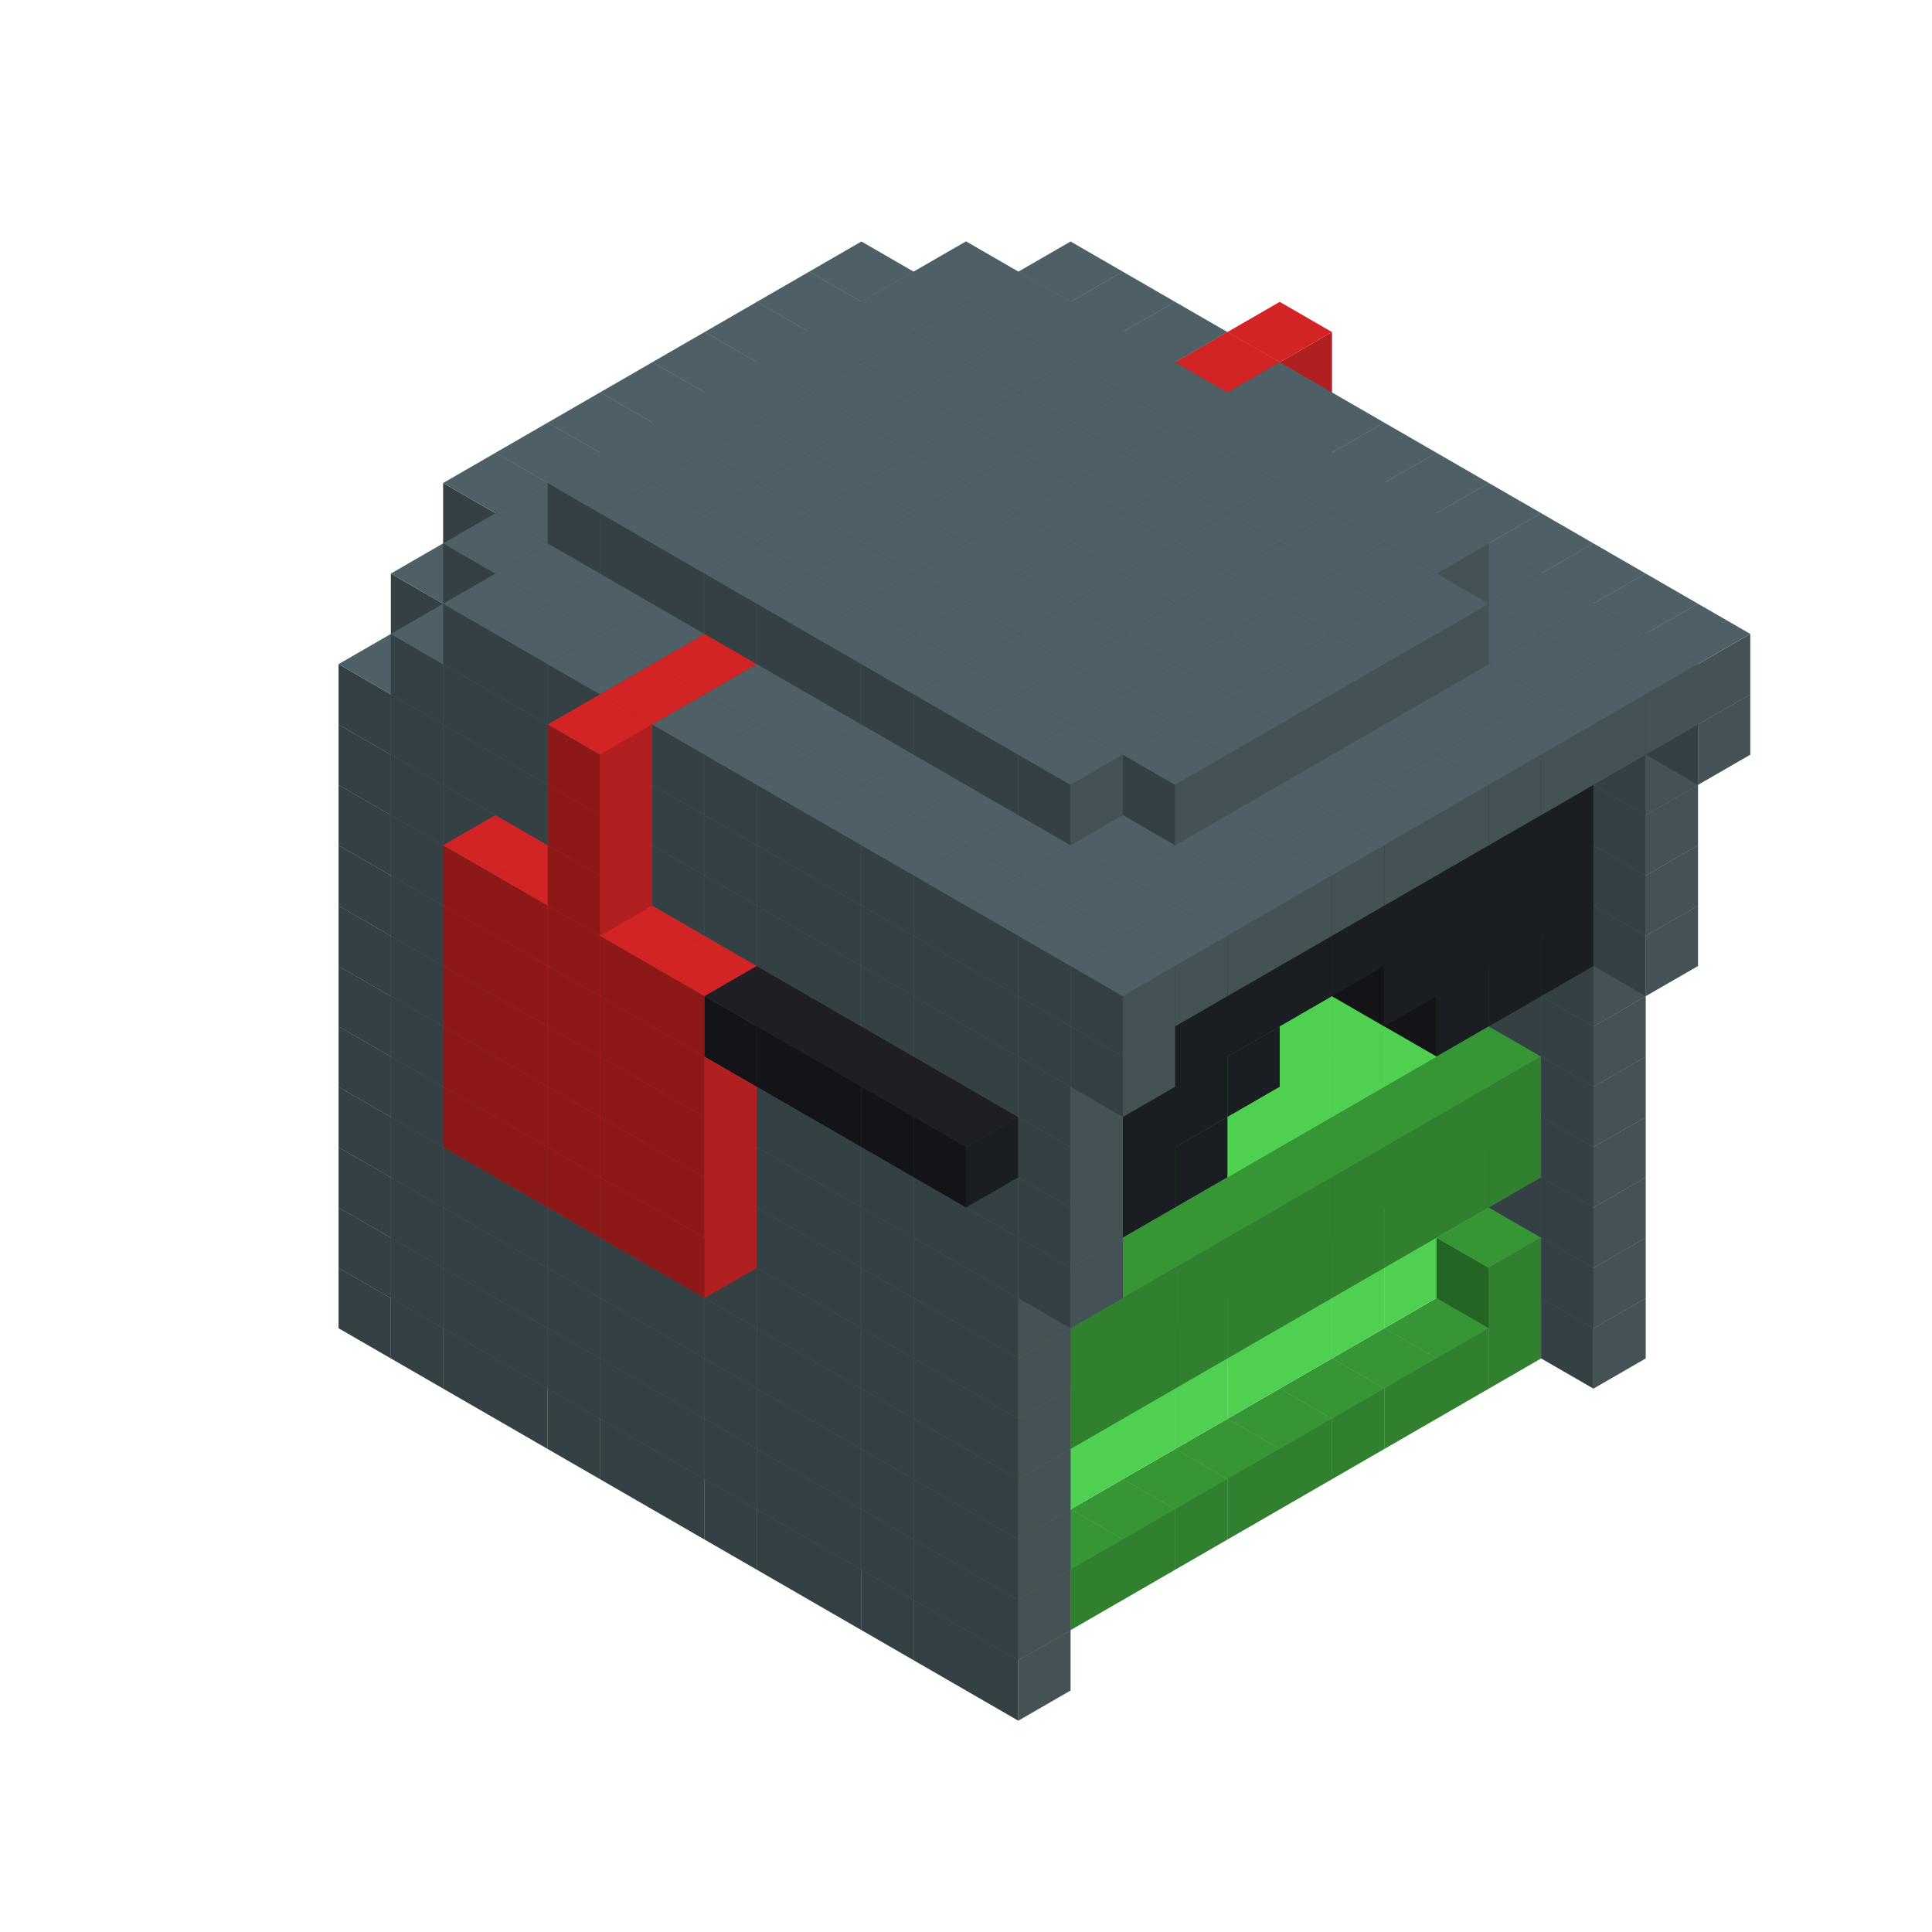 
<svg width='600' height='600' viewBox='4436371 5550000 3200000 3200000' xmlns='http://www.w3.org/2000/svg' xmlns:xlink='http://www.w3.org/1999/xlink'>
<use xlink:href='#v-0x00000037-5' transform='translate(1936371,3050000)'/>
<use xlink:href='#v-0x00000037-5' transform='translate(983738,3600000)'/>
<use xlink:href='#v-0x00000037-5' transform='translate(2022974,3100000)'/>
<use xlink:href='#v-0x00000037-5' transform='translate(1070341,3650000)'/>
<use xlink:href='#v-0x00000037-5' transform='translate(2109577,3150000)'/>
<use xlink:href='#v-0x00000037-5' transform='translate(1156944,3700000)'/>
<use xlink:href='#v-0x00000037-5' transform='translate(2196180,3200000)'/>
<use xlink:href='#v-0x00000037-5' transform='translate(1243547,3750000)'/>
<use xlink:href='#v-0x00000037-5' transform='translate(2282783,3250000)'/>
<use xlink:href='#v-0x00000037-5' transform='translate(1330150,3800000)'/>
<use xlink:href='#v-0x00000037-5' transform='translate(2369386,3300000)'/>
<use xlink:href='#v-0x00000037-5' transform='translate(1416753,3850000)'/>
<use xlink:href='#v-0x00000037-5' transform='translate(2455989,3350000)'/>
<use xlink:href='#v-0x00000037-5' transform='translate(1503356,3900000)'/>
<use xlink:href='#v-0x00000037-5' transform='translate(2542592,3400000)'/>
<use xlink:href='#v-0x00000037-5' transform='translate(1589959,3950000)'/>
<use xlink:href='#v-0x00000037-5' transform='translate(2629195,3450000)'/>
<use xlink:href='#v-0x00000037-5' transform='translate(1676562,4000000)'/>
<use xlink:href='#v-0x00000037-5' transform='translate(2715798,3500000)'/>
<use xlink:href='#v-0x00000037-5' transform='translate(1763165,4050000)'/>
<use xlink:href='#v-0x00000037-5' transform='translate(2802401,3550000)'/>
<use xlink:href='#v-0x00000037-5' transform='translate(1849768,4100000)'/>
<use xlink:href='#v-0x00000037-5' transform='translate(2889004,3600000)'/>
<use xlink:href='#v-0x00000037-1' transform='translate(2802401,3650000)'/>
<use xlink:href='#v-0x00000037-1' transform='translate(2715798,3700000)'/>
<use xlink:href='#v-0x00000037-1' transform='translate(2629195,3750000)'/>
<use xlink:href='#v-0x00000037-1' transform='translate(2542592,3800000)'/>
<use xlink:href='#v-0x00000037-1' transform='translate(2455989,3850000)'/>
<use xlink:href='#v-0x00000037-1' transform='translate(2369386,3900000)'/>
<use xlink:href='#v-0x00000037-1' transform='translate(2282783,3950000)'/>
<use xlink:href='#v-0x00000037-1' transform='translate(2196180,4000000)'/>
<use xlink:href='#v-0x00000037-1' transform='translate(2109577,4050000)'/>
<use xlink:href='#v-0x00000037-1' transform='translate(2022974,4100000)'/>
<use xlink:href='#v-0x00000037-5' transform='translate(1936371,4150000)'/>
<use xlink:href='#v-0x00000037-5' transform='translate(2975607,3650000)'/>
<use xlink:href='#v-0x00000037-5' transform='translate(2022974,4200000)'/>
<use xlink:href='#v-0x00000037-5' transform='translate(1936371,2950000)'/>
<use xlink:href='#v-0x00000037-5' transform='translate(983738,3500000)'/>
<use xlink:href='#v-0x00000037-5' transform='translate(2022974,3000000)'/>
<use xlink:href='#v-0x00000037-1' transform='translate(1156944,3500000)'/>
<use xlink:href='#v-0x00000037-5' transform='translate(1070341,3550000)'/>
<use xlink:href='#v-0x00000037-5' transform='translate(2109577,3050000)'/>
<use xlink:href='#v-0x00000037-1' transform='translate(1243547,3550000)'/>
<use xlink:href='#v-0x00000037-5' transform='translate(1156944,3600000)'/>
<use xlink:href='#v-0x00000037-5' transform='translate(2196180,3100000)'/>
<use xlink:href='#v-0x00000037-1' transform='translate(1330150,3600000)'/>
<use xlink:href='#v-0x00000037-5' transform='translate(1243547,3650000)'/>
<use xlink:href='#v-0x00000037-5' transform='translate(2282783,3150000)'/>
<use xlink:href='#v-0x00000037-1' transform='translate(1416753,3650000)'/>
<use xlink:href='#v-0x00000037-5' transform='translate(1330150,3700000)'/>
<use xlink:href='#v-0x00000037-5' transform='translate(2369386,3200000)'/>
<use xlink:href='#v-0x00000037-1' transform='translate(1503356,3700000)'/>
<use xlink:href='#v-0x00000037-5' transform='translate(1416753,3750000)'/>
<use xlink:href='#v-0x00000037-5' transform='translate(2455989,3250000)'/>
<use xlink:href='#v-0x00000037-1' transform='translate(1589959,3750000)'/>
<use xlink:href='#v-0x00000037-5' transform='translate(1503356,3800000)'/>
<use xlink:href='#v-0x00000037-5' transform='translate(2542592,3300000)'/>
<use xlink:href='#v-0x00000037-1' transform='translate(1676562,3800000)'/>
<use xlink:href='#v-0x00000037-5' transform='translate(1589959,3850000)'/>
<use xlink:href='#v-0x00000037-5' transform='translate(2629195,3350000)'/>
<use xlink:href='#v-0x00000037-1' transform='translate(1763165,3850000)'/>
<use xlink:href='#v-0x00000037-5' transform='translate(1676562,3900000)'/>
<use xlink:href='#v-0x00000037-5' transform='translate(2715798,3400000)'/>
<use xlink:href='#v-0x00000037-1' transform='translate(1849768,3900000)'/>
<use xlink:href='#v-0x00000037-5' transform='translate(1763165,3950000)'/>
<use xlink:href='#v-0x00000037-5' transform='translate(2802401,3450000)'/>
<use xlink:href='#v-0x00000037-2' transform='translate(2715798,3500000)'/>
<use xlink:href='#v-0x00000037-2' transform='translate(2629195,3550000)'/>
<use xlink:href='#v-0x00000037-2' transform='translate(2542592,3600000)'/>
<use xlink:href='#v-0x00000037-2' transform='translate(2455989,3650000)'/>
<use xlink:href='#v-0x00000037-2' transform='translate(2369386,3700000)'/>
<use xlink:href='#v-0x00000037-2' transform='translate(2282783,3750000)'/>
<use xlink:href='#v-0x00000037-2' transform='translate(2196180,3800000)'/>
<use xlink:href='#v-0x00000037-2' transform='translate(2109577,3850000)'/>
<use xlink:href='#v-0x00000037-2' transform='translate(2022974,3900000)'/>
<use xlink:href='#v-0x00000037-1' transform='translate(1936371,3950000)'/>
<use xlink:href='#v-0x00000037-5' transform='translate(1849768,4000000)'/>
<use xlink:href='#v-0x00000037-5' transform='translate(2889004,3500000)'/>
<use xlink:href='#v-0x00000037-1' transform='translate(2802401,3550000)'/>
<use xlink:href='#v-0x00000037-1' transform='translate(2022974,4000000)'/>
<use xlink:href='#v-0x00000037-5' transform='translate(1936371,4050000)'/>
<use xlink:href='#v-0x00000037-5' transform='translate(2975607,3550000)'/>
<use xlink:href='#v-0x00000037-5' transform='translate(2022974,4100000)'/>
<use xlink:href='#v-0x00000037-5' transform='translate(1936371,2850000)'/>
<use xlink:href='#v-0x00000037-5' transform='translate(983738,3400000)'/>
<use xlink:href='#v-0x00000037-5' transform='translate(2022974,2900000)'/>
<use xlink:href='#v-0x00000037-1' transform='translate(1156944,3400000)'/>
<use xlink:href='#v-0x00000037-5' transform='translate(1070341,3450000)'/>
<use xlink:href='#v-0x00000037-5' transform='translate(2109577,2950000)'/>
<use xlink:href='#v-0x00000037-1' transform='translate(1243547,3450000)'/>
<use xlink:href='#v-0x00000037-5' transform='translate(1156944,3500000)'/>
<use xlink:href='#v-0x00000037-5' transform='translate(2196180,3000000)'/>
<use xlink:href='#v-0x00000037-1' transform='translate(1330150,3500000)'/>
<use xlink:href='#v-0x00000037-5' transform='translate(1243547,3550000)'/>
<use xlink:href='#v-0x00000037-5' transform='translate(2282783,3050000)'/>
<use xlink:href='#v-0x00000037-1' transform='translate(1416753,3550000)'/>
<use xlink:href='#v-0x00000037-5' transform='translate(1330150,3600000)'/>
<use xlink:href='#v-0x00000037-5' transform='translate(2369386,3100000)'/>
<use xlink:href='#v-0x00000037-1' transform='translate(1503356,3600000)'/>
<use xlink:href='#v-0x00000037-5' transform='translate(1416753,3650000)'/>
<use xlink:href='#v-0x00000037-5' transform='translate(2455989,3150000)'/>
<use xlink:href='#v-0x00000037-1' transform='translate(1589959,3650000)'/>
<use xlink:href='#v-0x00000037-5' transform='translate(1503356,3700000)'/>
<use xlink:href='#v-0x00000037-5' transform='translate(2542592,3200000)'/>
<use xlink:href='#v-0x00000037-1' transform='translate(1676562,3700000)'/>
<use xlink:href='#v-0x00000037-5' transform='translate(1589959,3750000)'/>
<use xlink:href='#v-0x00000037-5' transform='translate(2629195,3250000)'/>
<use xlink:href='#v-0x00000037-1' transform='translate(1763165,3750000)'/>
<use xlink:href='#v-0x00000037-5' transform='translate(1676562,3800000)'/>
<use xlink:href='#v-0x00000037-5' transform='translate(2715798,3300000)'/>
<use xlink:href='#v-0x00000037-1' transform='translate(1849768,3800000)'/>
<use xlink:href='#v-0x00000037-5' transform='translate(1763165,3850000)'/>
<use xlink:href='#v-0x00000037-5' transform='translate(2802401,3350000)'/>
<use xlink:href='#v-0x00000037-2' transform='translate(2715798,3400000)'/>
<use xlink:href='#v-0x00000037-2' transform='translate(2629195,3450000)'/>
<use xlink:href='#v-0x00000037-2' transform='translate(2542592,3500000)'/>
<use xlink:href='#v-0x00000037-2' transform='translate(2455989,3550000)'/>
<use xlink:href='#v-0x00000037-2' transform='translate(2369386,3600000)'/>
<use xlink:href='#v-0x00000037-2' transform='translate(2282783,3650000)'/>
<use xlink:href='#v-0x00000037-2' transform='translate(2196180,3700000)'/>
<use xlink:href='#v-0x00000037-2' transform='translate(2109577,3750000)'/>
<use xlink:href='#v-0x00000037-2' transform='translate(2022974,3800000)'/>
<use xlink:href='#v-0x00000037-1' transform='translate(1936371,3850000)'/>
<use xlink:href='#v-0x00000037-5' transform='translate(1849768,3900000)'/>
<use xlink:href='#v-0x00000037-5' transform='translate(2889004,3400000)'/>
<use xlink:href='#v-0x00000037-1' transform='translate(2022974,3900000)'/>
<use xlink:href='#v-0x00000037-5' transform='translate(1936371,3950000)'/>
<use xlink:href='#v-0x00000037-5' transform='translate(2975607,3450000)'/>
<use xlink:href='#v-0x00000037-5' transform='translate(2022974,4000000)'/>
<use xlink:href='#v-0x00000037-5' transform='translate(1936371,2750000)'/>
<use xlink:href='#v-0x00000037-5' transform='translate(983738,3300000)'/>
<use xlink:href='#v-0x00000037-5' transform='translate(2022974,2800000)'/>
<use xlink:href='#v-0x00000037-1' transform='translate(1156944,3300000)'/>
<use xlink:href='#v-0x00000037-5' transform='translate(1070341,3350000)'/>
<use xlink:href='#v-0x00000037-5' transform='translate(2109577,2850000)'/>
<use xlink:href='#v-0x00000037-1' transform='translate(1243547,3350000)'/>
<use xlink:href='#v-0x00000037-5' transform='translate(1156944,3400000)'/>
<use xlink:href='#v-0x00000037-5' transform='translate(2196180,2900000)'/>
<use xlink:href='#v-0x00000037-1' transform='translate(1330150,3400000)'/>
<use xlink:href='#v-0x00000037-5' transform='translate(1243547,3450000)'/>
<use xlink:href='#v-0x00000037-5' transform='translate(2282783,2950000)'/>
<use xlink:href='#v-0x00000037-1' transform='translate(1416753,3450000)'/>
<use xlink:href='#v-0x00000037-5' transform='translate(1330150,3500000)'/>
<use xlink:href='#v-0x00000037-5' transform='translate(2369386,3000000)'/>
<use xlink:href='#v-0x00000037-1' transform='translate(1503356,3500000)'/>
<use xlink:href='#v-0x00000037-5' transform='translate(1416753,3550000)'/>
<use xlink:href='#v-0x00000037-5' transform='translate(2455989,3050000)'/>
<use xlink:href='#v-0x00000037-1' transform='translate(1589959,3550000)'/>
<use xlink:href='#v-0x00000037-5' transform='translate(1503356,3600000)'/>
<use xlink:href='#v-0x00000037-5' transform='translate(2542592,3100000)'/>
<use xlink:href='#v-0x00000037-1' transform='translate(1676562,3600000)'/>
<use xlink:href='#v-0x00000037-5' transform='translate(1589959,3650000)'/>
<use xlink:href='#v-0x00000037-5' transform='translate(2629195,3150000)'/>
<use xlink:href='#v-0x00000037-1' transform='translate(1763165,3650000)'/>
<use xlink:href='#v-0x00000037-5' transform='translate(1676562,3700000)'/>
<use xlink:href='#v-0x00000037-5' transform='translate(2715798,3200000)'/>
<use xlink:href='#v-0x00000037-1' transform='translate(1849768,3700000)'/>
<use xlink:href='#v-0x00000037-5' transform='translate(1763165,3750000)'/>
<use xlink:href='#v-0x00000037-5' transform='translate(2802401,3250000)'/>
<use xlink:href='#v-0x00000037-2' transform='translate(2715798,3300000)'/>
<use xlink:href='#v-0x00000037-2' transform='translate(2629195,3350000)'/>
<use xlink:href='#v-0x00000037-2' transform='translate(2542592,3400000)'/>
<use xlink:href='#v-0x00000037-2' transform='translate(2455989,3450000)'/>
<use xlink:href='#v-0x00000037-2' transform='translate(2369386,3500000)'/>
<use xlink:href='#v-0x00000037-2' transform='translate(2282783,3550000)'/>
<use xlink:href='#v-0x00000037-2' transform='translate(2196180,3600000)'/>
<use xlink:href='#v-0x00000037-2' transform='translate(2109577,3650000)'/>
<use xlink:href='#v-0x00000037-2' transform='translate(2022974,3700000)'/>
<use xlink:href='#v-0x00000037-1' transform='translate(1936371,3750000)'/>
<use xlink:href='#v-0x00000037-5' transform='translate(1849768,3800000)'/>
<use xlink:href='#v-0x00000037-5' transform='translate(2889004,3300000)'/>
<use xlink:href='#v-0x00000037-1' transform='translate(2802401,3350000)'/>
<use xlink:href='#v-0x00000037-1' transform='translate(2715798,3400000)'/>
<use xlink:href='#v-0x00000037-1' transform='translate(2629195,3450000)'/>
<use xlink:href='#v-0x00000037-1' transform='translate(2542592,3500000)'/>
<use xlink:href='#v-0x00000037-1' transform='translate(2455989,3550000)'/>
<use xlink:href='#v-0x00000037-1' transform='translate(2369386,3600000)'/>
<use xlink:href='#v-0x00000037-1' transform='translate(2282783,3650000)'/>
<use xlink:href='#v-0x00000037-1' transform='translate(2196180,3700000)'/>
<use xlink:href='#v-0x00000037-1' transform='translate(2109577,3750000)'/>
<use xlink:href='#v-0x00000037-1' transform='translate(2022974,3800000)'/>
<use xlink:href='#v-0x00000037-5' transform='translate(1936371,3850000)'/>
<use xlink:href='#v-0x00000037-5' transform='translate(2975607,3350000)'/>
<use xlink:href='#v-0x00000037-5' transform='translate(2022974,3900000)'/>
<use xlink:href='#v-0x00000037-5' transform='translate(1936371,2650000)'/>
<use xlink:href='#v-0x00000037-5' transform='translate(983738,3200000)'/>
<use xlink:href='#v-0x00000037-5' transform='translate(2022974,2700000)'/>
<use xlink:href='#v-0x00000037-1' transform='translate(1156944,3200000)'/>
<use xlink:href='#v-0x00000037-5' transform='translate(1070341,3250000)'/>
<use xlink:href='#v-0x00000037-5' transform='translate(2109577,2750000)'/>
<use xlink:href='#v-0x00000037-1' transform='translate(1243547,3250000)'/>
<use xlink:href='#v-0x00000037-5' transform='translate(1156944,3300000)'/>
<use xlink:href='#v-0x00000037-5' transform='translate(2196180,2800000)'/>
<use xlink:href='#v-0x00000037-1' transform='translate(1330150,3300000)'/>
<use xlink:href='#v-0x00000037-5' transform='translate(1243547,3350000)'/>
<use xlink:href='#v-0x00000037-5' transform='translate(2282783,2850000)'/>
<use xlink:href='#v-0x00000037-1' transform='translate(1416753,3350000)'/>
<use xlink:href='#v-0x00000037-5' transform='translate(1330150,3400000)'/>
<use xlink:href='#v-0x00000037-5' transform='translate(2369386,2900000)'/>
<use xlink:href='#v-0x00000037-1' transform='translate(1503356,3400000)'/>
<use xlink:href='#v-0x00000037-5' transform='translate(1416753,3450000)'/>
<use xlink:href='#v-0x00000037-5' transform='translate(2455989,2950000)'/>
<use xlink:href='#v-0x00000037-1' transform='translate(1589959,3450000)'/>
<use xlink:href='#v-0x00000037-5' transform='translate(1503356,3500000)'/>
<use xlink:href='#v-0x00000037-5' transform='translate(2542592,3000000)'/>
<use xlink:href='#v-0x00000037-1' transform='translate(1676562,3500000)'/>
<use xlink:href='#v-0x00000037-5' transform='translate(1589959,3550000)'/>
<use xlink:href='#v-0x00000037-5' transform='translate(2629195,3050000)'/>
<use xlink:href='#v-0x00000037-1' transform='translate(1763165,3550000)'/>
<use xlink:href='#v-0x00000037-5' transform='translate(1676562,3600000)'/>
<use xlink:href='#v-0x00000037-5' transform='translate(2715798,3100000)'/>
<use xlink:href='#v-0x00000037-1' transform='translate(1849768,3600000)'/>
<use xlink:href='#v-0x00000037-5' transform='translate(1763165,3650000)'/>
<use xlink:href='#v-0x00000037-5' transform='translate(2802401,3150000)'/>
<use xlink:href='#v-0x00000037-2' transform='translate(2715798,3200000)'/>
<use xlink:href='#v-0x00000037-2' transform='translate(2629195,3250000)'/>
<use xlink:href='#v-0x00000037-2' transform='translate(2542592,3300000)'/>
<use xlink:href='#v-0x00000037-2' transform='translate(2455989,3350000)'/>
<use xlink:href='#v-0x00000037-2' transform='translate(2369386,3400000)'/>
<use xlink:href='#v-0x00000037-2' transform='translate(2282783,3450000)'/>
<use xlink:href='#v-0x00000037-2' transform='translate(2196180,3500000)'/>
<use xlink:href='#v-0x00000037-2' transform='translate(2109577,3550000)'/>
<use xlink:href='#v-0x00000037-2' transform='translate(2022974,3600000)'/>
<use xlink:href='#v-0x00000037-1' transform='translate(1936371,3650000)'/>
<use xlink:href='#v-0x00000037-5' transform='translate(1849768,3700000)'/>
<use xlink:href='#v-0x00000037-5' transform='translate(2889004,3200000)'/>
<use xlink:href='#v-0x00000037-1' transform='translate(2802401,3250000)'/>
<use xlink:href='#v-0x00000037-1' transform='translate(2715798,3300000)'/>
<use xlink:href='#v-0x00000037-1' transform='translate(2629195,3350000)'/>
<use xlink:href='#v-0x00000037-1' transform='translate(2542592,3400000)'/>
<use xlink:href='#v-0x00000037-1' transform='translate(2455989,3450000)'/>
<use xlink:href='#v-0x00000037-1' transform='translate(2369386,3500000)'/>
<use xlink:href='#v-0x00000037-1' transform='translate(2282783,3550000)'/>
<use xlink:href='#v-0x00000037-1' transform='translate(2196180,3600000)'/>
<use xlink:href='#v-0x00000037-1' transform='translate(2109577,3650000)'/>
<use xlink:href='#v-0x00000037-1' transform='translate(2022974,3700000)'/>
<use xlink:href='#v-0x00000037-5' transform='translate(1936371,3750000)'/>
<use xlink:href='#v-0x00000037-5' transform='translate(2975607,3250000)'/>
<use xlink:href='#v-0x00000037-5' transform='translate(2022974,3800000)'/>
<use xlink:href='#v-0x00000037-5' transform='translate(1936371,2550000)'/>
<use xlink:href='#v-0x00000037-5' transform='translate(983738,3100000)'/>
<use xlink:href='#v-0x00000037-5' transform='translate(2022974,2600000)'/>
<use xlink:href='#v-0x00000037-1' transform='translate(1156944,3100000)'/>
<use xlink:href='#v-0x00000037-5' transform='translate(1070341,3150000)'/>
<use xlink:href='#v-0x00000037-5' transform='translate(2109577,2650000)'/>
<use xlink:href='#v-0x00000037-1' transform='translate(1243547,3150000)'/>
<use xlink:href='#v-0x00000037-5' transform='translate(1156944,3200000)'/>
<use xlink:href='#v-0x00000037-6' transform='translate(2282783,2650000)'/>
<use xlink:href='#v-0x00000037-5' transform='translate(2196180,2700000)'/>
<use xlink:href='#v-0x00000037-1' transform='translate(1330150,3200000)'/>
<use xlink:href='#v-0x00000037-5' transform='translate(1243547,3250000)'/>
<use xlink:href='#v-0x00000037-6' transform='translate(1156944,3300000)'/>
<use xlink:href='#v-0x00000037-6' transform='translate(2369386,2700000)'/>
<use xlink:href='#v-0x00000037-5' transform='translate(2282783,2750000)'/>
<use xlink:href='#v-0x00000037-1' transform='translate(1416753,3250000)'/>
<use xlink:href='#v-0x00000037-5' transform='translate(1330150,3300000)'/>
<use xlink:href='#v-0x00000037-6' transform='translate(1243547,3350000)'/>
<use xlink:href='#v-0x00000037-6' transform='translate(2455989,2750000)'/>
<use xlink:href='#v-0x00000037-5' transform='translate(2369386,2800000)'/>
<use xlink:href='#v-0x00000037-1' transform='translate(1503356,3300000)'/>
<use xlink:href='#v-0x00000037-5' transform='translate(1416753,3350000)'/>
<use xlink:href='#v-0x00000037-6' transform='translate(1330150,3400000)'/>
<use xlink:href='#v-0x00000037-6' transform='translate(2542592,2800000)'/>
<use xlink:href='#v-0x00000037-5' transform='translate(2455989,2850000)'/>
<use xlink:href='#v-0x00000037-1' transform='translate(1589959,3350000)'/>
<use xlink:href='#v-0x00000037-5' transform='translate(1503356,3400000)'/>
<use xlink:href='#v-0x00000037-6' transform='translate(1416753,3450000)'/>
<use xlink:href='#v-0x00000037-6' transform='translate(2629195,2850000)'/>
<use xlink:href='#v-0x00000037-5' transform='translate(2542592,2900000)'/>
<use xlink:href='#v-0x00000037-1' transform='translate(1676562,3400000)'/>
<use xlink:href='#v-0x00000037-5' transform='translate(1589959,3450000)'/>
<use xlink:href='#v-0x00000037-6' transform='translate(1503356,3500000)'/>
<use xlink:href='#v-0x00000037-5' transform='translate(2629195,2950000)'/>
<use xlink:href='#v-0x00000037-1' transform='translate(1763165,3450000)'/>
<use xlink:href='#v-0x00000037-5' transform='translate(1676562,3500000)'/>
<use xlink:href='#v-0x00000037-5' transform='translate(2715798,3000000)'/>
<use xlink:href='#v-0x00000037-1' transform='translate(1849768,3500000)'/>
<use xlink:href='#v-0x00000037-5' transform='translate(1763165,3550000)'/>
<use xlink:href='#v-0x00000037-5' transform='translate(2802401,3050000)'/>
<use xlink:href='#v-0x00000037-2' transform='translate(2715798,3100000)'/>
<use xlink:href='#v-0x00000037-2' transform='translate(2629195,3150000)'/>
<use xlink:href='#v-0x00000037-2' transform='translate(2542592,3200000)'/>
<use xlink:href='#v-0x00000037-2' transform='translate(2455989,3250000)'/>
<use xlink:href='#v-0x00000037-2' transform='translate(2369386,3300000)'/>
<use xlink:href='#v-0x00000037-2' transform='translate(2282783,3350000)'/>
<use xlink:href='#v-0x00000037-2' transform='translate(2196180,3400000)'/>
<use xlink:href='#v-0x00000037-2' transform='translate(2109577,3450000)'/>
<use xlink:href='#v-0x00000037-2' transform='translate(2022974,3500000)'/>
<use xlink:href='#v-0x00000037-1' transform='translate(1936371,3550000)'/>
<use xlink:href='#v-0x00000037-5' transform='translate(1849768,3600000)'/>
<use xlink:href='#v-0x00000037-5' transform='translate(2889004,3100000)'/>
<use xlink:href='#v-0x00000037-1' transform='translate(2022974,3600000)'/>
<use xlink:href='#v-0x00000037-5' transform='translate(1936371,3650000)'/>
<use xlink:href='#v-0x00000037-5' transform='translate(2975607,3150000)'/>
<use xlink:href='#v-0x00000037-5' transform='translate(2022974,3700000)'/>
<use xlink:href='#v-0x00000037-5' transform='translate(1936371,2450000)'/>
<use xlink:href='#v-0x00000037-5' transform='translate(983738,3000000)'/>
<use xlink:href='#v-0x00000037-5' transform='translate(2022974,2500000)'/>
<use xlink:href='#v-0x00000037-1' transform='translate(1156944,3000000)'/>
<use xlink:href='#v-0x00000037-5' transform='translate(1070341,3050000)'/>
<use xlink:href='#v-0x00000037-5' transform='translate(2109577,2550000)'/>
<use xlink:href='#v-0x00000037-1' transform='translate(1243547,3050000)'/>
<use xlink:href='#v-0x00000037-5' transform='translate(1156944,3100000)'/>
<use xlink:href='#v-0x00000037-6' transform='translate(2282783,2550000)'/>
<use xlink:href='#v-0x00000037-5' transform='translate(2196180,2600000)'/>
<use xlink:href='#v-0x00000037-1' transform='translate(1330150,3100000)'/>
<use xlink:href='#v-0x00000037-5' transform='translate(1243547,3150000)'/>
<use xlink:href='#v-0x00000037-6' transform='translate(1156944,3200000)'/>
<use xlink:href='#v-0x00000037-6' transform='translate(2369386,2600000)'/>
<use xlink:href='#v-0x00000037-5' transform='translate(2282783,2650000)'/>
<use xlink:href='#v-0x00000037-1' transform='translate(1416753,3150000)'/>
<use xlink:href='#v-0x00000037-5' transform='translate(1330150,3200000)'/>
<use xlink:href='#v-0x00000037-6' transform='translate(1243547,3250000)'/>
<use xlink:href='#v-0x00000037-6' transform='translate(2455989,2650000)'/>
<use xlink:href='#v-0x00000037-5' transform='translate(2369386,2700000)'/>
<use xlink:href='#v-0x00000037-1' transform='translate(1503356,3200000)'/>
<use xlink:href='#v-0x00000037-5' transform='translate(1416753,3250000)'/>
<use xlink:href='#v-0x00000037-6' transform='translate(1330150,3300000)'/>
<use xlink:href='#v-0x00000037-6' transform='translate(2542592,2700000)'/>
<use xlink:href='#v-0x00000037-5' transform='translate(2455989,2750000)'/>
<use xlink:href='#v-0x00000037-1' transform='translate(1589959,3250000)'/>
<use xlink:href='#v-0x00000037-5' transform='translate(1503356,3300000)'/>
<use xlink:href='#v-0x00000037-6' transform='translate(1416753,3350000)'/>
<use xlink:href='#v-0x00000037-6' transform='translate(2629195,2750000)'/>
<use xlink:href='#v-0x00000037-5' transform='translate(2542592,2800000)'/>
<use xlink:href='#v-0x00000037-1' transform='translate(1676562,3300000)'/>
<use xlink:href='#v-0x00000037-5' transform='translate(1589959,3350000)'/>
<use xlink:href='#v-0x00000037-6' transform='translate(1503356,3400000)'/>
<use xlink:href='#v-0x00000037-5' transform='translate(2629195,2850000)'/>
<use xlink:href='#v-0x00000037-1' transform='translate(1763165,3350000)'/>
<use xlink:href='#v-0x00000037-5' transform='translate(1676562,3400000)'/>
<use xlink:href='#v-0x00000037-5' transform='translate(2715798,2900000)'/>
<use xlink:href='#v-0x00000037-1' transform='translate(1849768,3400000)'/>
<use xlink:href='#v-0x00000037-5' transform='translate(1763165,3450000)'/>
<use xlink:href='#v-0x00000037-5' transform='translate(2802401,2950000)'/>
<use xlink:href='#v-0x00000037-2' transform='translate(2715798,3000000)'/>
<use xlink:href='#v-0x00000037-2' transform='translate(2629195,3050000)'/>
<use xlink:href='#v-0x00000037-2' transform='translate(2542592,3100000)'/>
<use xlink:href='#v-0x00000037-2' transform='translate(2455989,3150000)'/>
<use xlink:href='#v-0x00000037-2' transform='translate(2369386,3200000)'/>
<use xlink:href='#v-0x00000037-2' transform='translate(2282783,3250000)'/>
<use xlink:href='#v-0x00000037-2' transform='translate(2196180,3300000)'/>
<use xlink:href='#v-0x00000037-2' transform='translate(2109577,3350000)'/>
<use xlink:href='#v-0x00000037-2' transform='translate(2022974,3400000)'/>
<use xlink:href='#v-0x00000037-1' transform='translate(1936371,3450000)'/>
<use xlink:href='#v-0x00000037-5' transform='translate(1849768,3500000)'/>
<use xlink:href='#v-0x00000037-5' transform='translate(2889004,3000000)'/>
<use xlink:href='#v-0x00000037-1' transform='translate(2022974,3500000)'/>
<use xlink:href='#v-0x00000037-5' transform='translate(1936371,3550000)'/>
<use xlink:href='#v-0x00000037-5' transform='translate(2975607,3050000)'/>
<use xlink:href='#v-0x00000037-5' transform='translate(2022974,3600000)'/>
<use xlink:href='#v-0x00000037-5' transform='translate(1936371,2350000)'/>
<use xlink:href='#v-0x00000037-5' transform='translate(983738,2900000)'/>
<use xlink:href='#v-0x00000037-5' transform='translate(2022974,2400000)'/>
<use xlink:href='#v-0x00000037-1' transform='translate(1156944,2900000)'/>
<use xlink:href='#v-0x00000037-5' transform='translate(1070341,2950000)'/>
<use xlink:href='#v-0x00000037-5' transform='translate(2109577,2450000)'/>
<use xlink:href='#v-0x00000037-1' transform='translate(1243547,2950000)'/>
<use xlink:href='#v-0x00000037-5' transform='translate(1156944,3000000)'/>
<use xlink:href='#v-0x00000037-6' transform='translate(2282783,2450000)'/>
<use xlink:href='#v-0x00000037-5' transform='translate(2196180,2500000)'/>
<use xlink:href='#v-0x00000037-1' transform='translate(1330150,3000000)'/>
<use xlink:href='#v-0x00000037-5' transform='translate(1243547,3050000)'/>
<use xlink:href='#v-0x00000037-6' transform='translate(1156944,3100000)'/>
<use xlink:href='#v-0x00000037-6' transform='translate(2369386,2500000)'/>
<use xlink:href='#v-0x00000037-5' transform='translate(2282783,2550000)'/>
<use xlink:href='#v-0x00000037-1' transform='translate(1416753,3050000)'/>
<use xlink:href='#v-0x00000037-5' transform='translate(1330150,3100000)'/>
<use xlink:href='#v-0x00000037-6' transform='translate(1243547,3150000)'/>
<use xlink:href='#v-0x00000037-6' transform='translate(2455989,2550000)'/>
<use xlink:href='#v-0x00000037-5' transform='translate(2369386,2600000)'/>
<use xlink:href='#v-0x00000037-1' transform='translate(1503356,3100000)'/>
<use xlink:href='#v-0x00000037-5' transform='translate(1416753,3150000)'/>
<use xlink:href='#v-0x00000037-6' transform='translate(1330150,3200000)'/>
<use xlink:href='#v-0x00000037-6' transform='translate(2542592,2600000)'/>
<use xlink:href='#v-0x00000037-5' transform='translate(2455989,2650000)'/>
<use xlink:href='#v-0x00000037-1' transform='translate(1589959,3150000)'/>
<use xlink:href='#v-0x00000037-5' transform='translate(1503356,3200000)'/>
<use xlink:href='#v-0x00000037-6' transform='translate(1416753,3250000)'/>
<use xlink:href='#v-0x00000037-6' transform='translate(2629195,2650000)'/>
<use xlink:href='#v-0x00000037-5' transform='translate(2542592,2700000)'/>
<use xlink:href='#v-0x00000037-1' transform='translate(1676562,3200000)'/>
<use xlink:href='#v-0x00000037-5' transform='translate(1589959,3250000)'/>
<use xlink:href='#v-0x00000037-6' transform='translate(1503356,3300000)'/>
<use xlink:href='#v-0x00000037-5' transform='translate(2629195,2750000)'/>
<use xlink:href='#v-0x00000037-1' transform='translate(1763165,3250000)'/>
<use xlink:href='#v-0x00000037-5' transform='translate(1676562,3300000)'/>
<use xlink:href='#v-0x00000037-5' transform='translate(2715798,2800000)'/>
<use xlink:href='#v-0x00000037-1' transform='translate(1849768,3300000)'/>
<use xlink:href='#v-0x00000037-5' transform='translate(1763165,3350000)'/>
<use xlink:href='#v-0x00000037-5' transform='translate(2802401,2850000)'/>
<use xlink:href='#v-0x00000037-2' transform='translate(2715798,2900000)'/>
<use xlink:href='#v-0x00000037-2' transform='translate(2629195,2950000)'/>
<use xlink:href='#v-0x00000037-2' transform='translate(2542592,3000000)'/>
<use xlink:href='#v-0x00000037-2' transform='translate(2455989,3050000)'/>
<use xlink:href='#v-0x00000037-2' transform='translate(2369386,3100000)'/>
<use xlink:href='#v-0x00000037-2' transform='translate(2282783,3150000)'/>
<use xlink:href='#v-0x00000037-2' transform='translate(2196180,3200000)'/>
<use xlink:href='#v-0x00000037-2' transform='translate(2109577,3250000)'/>
<use xlink:href='#v-0x00000037-2' transform='translate(2022974,3300000)'/>
<use xlink:href='#v-0x00000037-1' transform='translate(1936371,3350000)'/>
<use xlink:href='#v-0x00000037-5' transform='translate(1849768,3400000)'/>
<use xlink:href='#v-0x00000037-5' transform='translate(2889004,2900000)'/>
<use xlink:href='#v-0x00000037-1' transform='translate(2802401,2950000)'/>
<use xlink:href='#v-0x00000037-1' transform='translate(2715798,3000000)'/>
<use xlink:href='#v-0x00000037-1' transform='translate(2629195,3050000)'/>
<use xlink:href='#v-0x00000037-1' transform='translate(2196180,3300000)'/>
<use xlink:href='#v-0x00000037-1' transform='translate(2109577,3350000)'/>
<use xlink:href='#v-0x00000037-1' transform='translate(2022974,3400000)'/>
<use xlink:href='#v-0x00000037-5' transform='translate(1936371,3450000)'/>
<use xlink:href='#v-0x00000037-5' transform='translate(2975607,2950000)'/>
<use xlink:href='#v-0x00000037-4' transform='translate(2889004,3000000)'/>
<use xlink:href='#v-0x00000037-4' transform='translate(2802401,3050000)'/>
<use xlink:href='#v-0x00000037-4' transform='translate(2715798,3100000)'/>
<use xlink:href='#v-0x00000037-4' transform='translate(2282783,3350000)'/>
<use xlink:href='#v-0x00000037-4' transform='translate(2196180,3400000)'/>
<use xlink:href='#v-0x00000037-4' transform='translate(2109577,3450000)'/>
<use xlink:href='#v-0x00000037-5' transform='translate(2022974,3500000)'/>
<use xlink:href='#v-0x00000037-5' transform='translate(3062210,3000000)'/>
<use xlink:href='#v-0x00000037-5' transform='translate(2109577,3550000)'/>
<use xlink:href='#v-0x00000037-5' transform='translate(1936371,2250000)'/>
<use xlink:href='#v-0x00000037-5' transform='translate(983738,2800000)'/>
<use xlink:href='#v-0x00000037-5' transform='translate(2022974,2300000)'/>
<use xlink:href='#v-0x00000037-1' transform='translate(1156944,2800000)'/>
<use xlink:href='#v-0x00000037-5' transform='translate(1070341,2850000)'/>
<use xlink:href='#v-0x00000037-5' transform='translate(2109577,2350000)'/>
<use xlink:href='#v-0x00000037-1' transform='translate(1243547,2850000)'/>
<use xlink:href='#v-0x00000037-5' transform='translate(1156944,2900000)'/>
<use xlink:href='#v-0x00000037-6' transform='translate(2282783,2350000)'/>
<use xlink:href='#v-0x00000037-5' transform='translate(2196180,2400000)'/>
<use xlink:href='#v-0x00000037-1' transform='translate(1330150,2900000)'/>
<use xlink:href='#v-0x00000037-5' transform='translate(1243547,2950000)'/>
<use xlink:href='#v-0x00000037-6' transform='translate(1156944,3000000)'/>
<use xlink:href='#v-0x00000037-6' transform='translate(2369386,2400000)'/>
<use xlink:href='#v-0x00000037-5' transform='translate(2282783,2450000)'/>
<use xlink:href='#v-0x00000037-1' transform='translate(1416753,2950000)'/>
<use xlink:href='#v-0x00000037-5' transform='translate(1330150,3000000)'/>
<use xlink:href='#v-0x00000037-6' transform='translate(1243547,3050000)'/>
<use xlink:href='#v-0x00000037-6' transform='translate(2455989,2450000)'/>
<use xlink:href='#v-0x00000037-5' transform='translate(2369386,2500000)'/>
<use xlink:href='#v-0x00000037-1' transform='translate(1503356,3000000)'/>
<use xlink:href='#v-0x00000037-5' transform='translate(1416753,3050000)'/>
<use xlink:href='#v-0x00000037-6' transform='translate(1330150,3100000)'/>
<use xlink:href='#v-0x00000037-6' transform='translate(2542592,2500000)'/>
<use xlink:href='#v-0x00000037-5' transform='translate(2455989,2550000)'/>
<use xlink:href='#v-0x00000037-1' transform='translate(1589959,3050000)'/>
<use xlink:href='#v-0x00000037-5' transform='translate(1503356,3100000)'/>
<use xlink:href='#v-0x00000037-6' transform='translate(1416753,3150000)'/>
<use xlink:href='#v-0x00000037-6' transform='translate(2629195,2550000)'/>
<use xlink:href='#v-0x00000037-5' transform='translate(2542592,2600000)'/>
<use xlink:href='#v-0x00000037-1' transform='translate(1676562,3100000)'/>
<use xlink:href='#v-0x00000037-5' transform='translate(1589959,3150000)'/>
<use xlink:href='#v-0x00000037-6' transform='translate(1503356,3200000)'/>
<use xlink:href='#v-0x00000037-5' transform='translate(2629195,2650000)'/>
<use xlink:href='#v-0x00000037-1' transform='translate(1763165,3150000)'/>
<use xlink:href='#v-0x00000037-5' transform='translate(1676562,3200000)'/>
<use xlink:href='#v-0x00000037-5' transform='translate(2715798,2700000)'/>
<use xlink:href='#v-0x00000037-1' transform='translate(1849768,3200000)'/>
<use xlink:href='#v-0x00000037-5' transform='translate(1763165,3250000)'/>
<use xlink:href='#v-0x00000037-5' transform='translate(2802401,2750000)'/>
<use xlink:href='#v-0x00000037-2' transform='translate(2715798,2800000)'/>
<use xlink:href='#v-0x00000037-2' transform='translate(2629195,2850000)'/>
<use xlink:href='#v-0x00000037-2' transform='translate(2542592,2900000)'/>
<use xlink:href='#v-0x00000037-2' transform='translate(2455989,2950000)'/>
<use xlink:href='#v-0x00000037-2' transform='translate(2369386,3000000)'/>
<use xlink:href='#v-0x00000037-2' transform='translate(2282783,3050000)'/>
<use xlink:href='#v-0x00000037-2' transform='translate(2196180,3100000)'/>
<use xlink:href='#v-0x00000037-2' transform='translate(2109577,3150000)'/>
<use xlink:href='#v-0x00000037-2' transform='translate(2022974,3200000)'/>
<use xlink:href='#v-0x00000037-1' transform='translate(1936371,3250000)'/>
<use xlink:href='#v-0x00000037-5' transform='translate(1849768,3300000)'/>
<use xlink:href='#v-0x00000037-5' transform='translate(2889004,2800000)'/>
<use xlink:href='#v-0x00000037-1' transform='translate(2802401,2850000)'/>
<use xlink:href='#v-0x00000037-3' transform='translate(2715798,2900000)'/>
<use xlink:href='#v-0x00000037-3' transform='translate(2629195,2950000)'/>
<use xlink:href='#v-0x00000037-1' transform='translate(2542592,3000000)'/>
<use xlink:href='#v-0x00000037-1' transform='translate(2282783,3150000)'/>
<use xlink:href='#v-0x00000037-3' transform='translate(2196180,3200000)'/>
<use xlink:href='#v-0x00000037-3' transform='translate(2109577,3250000)'/>
<use xlink:href='#v-0x00000037-1' transform='translate(2022974,3300000)'/>
<use xlink:href='#v-0x00000037-5' transform='translate(1936371,3350000)'/>
<use xlink:href='#v-0x00000037-5' transform='translate(2975607,2850000)'/>
<use xlink:href='#v-0x00000037-4' transform='translate(2889004,2900000)'/>
<use xlink:href='#v-0x00000037-4' transform='translate(2802401,2950000)'/>
<use xlink:href='#v-0x00000037-4' transform='translate(2715798,3000000)'/>
<use xlink:href='#v-0x00000037-4' transform='translate(2629195,3050000)'/>
<use xlink:href='#v-0x00000037-4' transform='translate(2369386,3200000)'/>
<use xlink:href='#v-0x00000037-4' transform='translate(2282783,3250000)'/>
<use xlink:href='#v-0x00000037-4' transform='translate(2196180,3300000)'/>
<use xlink:href='#v-0x00000037-4' transform='translate(2109577,3350000)'/>
<use xlink:href='#v-0x00000037-5' transform='translate(2022974,3400000)'/>
<use xlink:href='#v-0x00000037-5' transform='translate(3062210,2900000)'/>
<use xlink:href='#v-0x00000037-5' transform='translate(2109577,3450000)'/>
<use xlink:href='#v-0x00000037-5' transform='translate(1936371,2150000)'/>
<use xlink:href='#v-0x00000037-5' transform='translate(983738,2700000)'/>
<use xlink:href='#v-0x00000037-5' transform='translate(2022974,2200000)'/>
<use xlink:href='#v-0x00000037-1' transform='translate(1156944,2700000)'/>
<use xlink:href='#v-0x00000037-5' transform='translate(1070341,2750000)'/>
<use xlink:href='#v-0x00000037-5' transform='translate(2109577,2250000)'/>
<use xlink:href='#v-0x00000037-1' transform='translate(1243547,2750000)'/>
<use xlink:href='#v-0x00000037-5' transform='translate(1156944,2800000)'/>
<use xlink:href='#v-0x00000037-6' transform='translate(2282783,2250000)'/>
<use xlink:href='#v-0x00000037-5' transform='translate(2196180,2300000)'/>
<use xlink:href='#v-0x00000037-1' transform='translate(1330150,2800000)'/>
<use xlink:href='#v-0x00000037-5' transform='translate(1243547,2850000)'/>
<use xlink:href='#v-0x00000037-6' transform='translate(1156944,2900000)'/>
<use xlink:href='#v-0x00000037-6' transform='translate(2369386,2300000)'/>
<use xlink:href='#v-0x00000037-5' transform='translate(2282783,2350000)'/>
<use xlink:href='#v-0x00000037-1' transform='translate(1416753,2850000)'/>
<use xlink:href='#v-0x00000037-5' transform='translate(1330150,2900000)'/>
<use xlink:href='#v-0x00000037-6' transform='translate(1243547,2950000)'/>
<use xlink:href='#v-0x00000037-6' transform='translate(2455989,2350000)'/>
<use xlink:href='#v-0x00000037-5' transform='translate(2369386,2400000)'/>
<use xlink:href='#v-0x00000037-1' transform='translate(1503356,2900000)'/>
<use xlink:href='#v-0x00000037-5' transform='translate(1416753,2950000)'/>
<use xlink:href='#v-0x00000037-6' transform='translate(1330150,3000000)'/>
<use xlink:href='#v-0x00000037-6' transform='translate(2542592,2400000)'/>
<use xlink:href='#v-0x00000037-5' transform='translate(2455989,2450000)'/>
<use xlink:href='#v-0x00000037-1' transform='translate(1589959,2950000)'/>
<use xlink:href='#v-0x00000037-5' transform='translate(1503356,3000000)'/>
<use xlink:href='#v-0x00000037-6' transform='translate(1416753,3050000)'/>
<use xlink:href='#v-0x00000037-6' transform='translate(2629195,2450000)'/>
<use xlink:href='#v-0x00000037-5' transform='translate(2542592,2500000)'/>
<use xlink:href='#v-0x00000037-1' transform='translate(1676562,3000000)'/>
<use xlink:href='#v-0x00000037-5' transform='translate(1589959,3050000)'/>
<use xlink:href='#v-0x00000037-6' transform='translate(1503356,3100000)'/>
<use xlink:href='#v-0x00000037-4' transform='translate(2715798,2500000)'/>
<use xlink:href='#v-0x00000037-5' transform='translate(2629195,2550000)'/>
<use xlink:href='#v-0x00000037-1' transform='translate(1763165,3050000)'/>
<use xlink:href='#v-0x00000037-5' transform='translate(1676562,3100000)'/>
<use xlink:href='#v-0x00000037-4' transform='translate(1589959,3150000)'/>
<use xlink:href='#v-0x00000037-4' transform='translate(2802401,2550000)'/>
<use xlink:href='#v-0x00000037-5' transform='translate(2715798,2600000)'/>
<use xlink:href='#v-0x00000037-1' transform='translate(1849768,3100000)'/>
<use xlink:href='#v-0x00000037-5' transform='translate(1763165,3150000)'/>
<use xlink:href='#v-0x00000037-4' transform='translate(1676562,3200000)'/>
<use xlink:href='#v-0x00000037-4' transform='translate(2889004,2600000)'/>
<use xlink:href='#v-0x00000037-5' transform='translate(2802401,2650000)'/>
<use xlink:href='#v-0x00000037-2' transform='translate(2715798,2700000)'/>
<use xlink:href='#v-0x00000037-2' transform='translate(2629195,2750000)'/>
<use xlink:href='#v-0x00000037-2' transform='translate(2542592,2800000)'/>
<use xlink:href='#v-0x00000037-2' transform='translate(2455989,2850000)'/>
<use xlink:href='#v-0x00000037-2' transform='translate(2369386,2900000)'/>
<use xlink:href='#v-0x00000037-2' transform='translate(2282783,2950000)'/>
<use xlink:href='#v-0x00000037-2' transform='translate(2196180,3000000)'/>
<use xlink:href='#v-0x00000037-2' transform='translate(2109577,3050000)'/>
<use xlink:href='#v-0x00000037-2' transform='translate(2022974,3100000)'/>
<use xlink:href='#v-0x00000037-1' transform='translate(1936371,3150000)'/>
<use xlink:href='#v-0x00000037-5' transform='translate(1849768,3200000)'/>
<use xlink:href='#v-0x00000037-4' transform='translate(1763165,3250000)'/>
<use xlink:href='#v-0x00000037-4' transform='translate(2975607,2650000)'/>
<use xlink:href='#v-0x00000037-5' transform='translate(2889004,2700000)'/>
<use xlink:href='#v-0x00000037-1' transform='translate(2802401,2750000)'/>
<use xlink:href='#v-0x00000037-1' transform='translate(2715798,2800000)'/>
<use xlink:href='#v-0x00000037-1' transform='translate(2629195,2850000)'/>
<use xlink:href='#v-0x00000037-1' transform='translate(2196180,3100000)'/>
<use xlink:href='#v-0x00000037-1' transform='translate(2109577,3150000)'/>
<use xlink:href='#v-0x00000037-1' transform='translate(2022974,3200000)'/>
<use xlink:href='#v-0x00000037-5' transform='translate(1936371,3250000)'/>
<use xlink:href='#v-0x00000037-4' transform='translate(1849768,3300000)'/>
<use xlink:href='#v-0x00000037-4' transform='translate(3062210,2700000)'/>
<use xlink:href='#v-0x00000037-5' transform='translate(2975607,2750000)'/>
<use xlink:href='#v-0x00000037-4' transform='translate(2889004,2800000)'/>
<use xlink:href='#v-0x00000037-4' transform='translate(2802401,2850000)'/>
<use xlink:href='#v-0x00000037-4' transform='translate(2715798,2900000)'/>
<use xlink:href='#v-0x00000037-4' transform='translate(2629195,2950000)'/>
<use xlink:href='#v-0x00000037-4' transform='translate(2542592,3000000)'/>
<use xlink:href='#v-0x00000037-4' transform='translate(2455989,3050000)'/>
<use xlink:href='#v-0x00000037-4' transform='translate(2369386,3100000)'/>
<use xlink:href='#v-0x00000037-4' transform='translate(2282783,3150000)'/>
<use xlink:href='#v-0x00000037-4' transform='translate(2196180,3200000)'/>
<use xlink:href='#v-0x00000037-4' transform='translate(2109577,3250000)'/>
<use xlink:href='#v-0x00000037-5' transform='translate(2022974,3300000)'/>
<use xlink:href='#v-0x00000037-4' transform='translate(1936371,3350000)'/>
<use xlink:href='#v-0x00000037-5' transform='translate(3062210,2800000)'/>
<use xlink:href='#v-0x00000037-5' transform='translate(2109577,3350000)'/>
<use xlink:href='#v-0x00000037-5' transform='translate(1936371,2050000)'/>
<use xlink:href='#v-0x00000037-5' transform='translate(983738,2600000)'/>
<use xlink:href='#v-0x00000037-5' transform='translate(2022974,2100000)'/>
<use xlink:href='#v-0x00000037-1' transform='translate(1156944,2600000)'/>
<use xlink:href='#v-0x00000037-5' transform='translate(1070341,2650000)'/>
<use xlink:href='#v-0x00000037-5' transform='translate(2109577,2150000)'/>
<use xlink:href='#v-0x00000037-1' transform='translate(1243547,2650000)'/>
<use xlink:href='#v-0x00000037-5' transform='translate(1156944,2700000)'/>
<use xlink:href='#v-0x00000037-5' transform='translate(2196180,2200000)'/>
<use xlink:href='#v-0x00000037-1' transform='translate(1330150,2700000)'/>
<use xlink:href='#v-0x00000037-5' transform='translate(1243547,2750000)'/>
<use xlink:href='#v-0x00000037-5' transform='translate(2282783,2250000)'/>
<use xlink:href='#v-0x00000037-1' transform='translate(1416753,2750000)'/>
<use xlink:href='#v-0x00000037-5' transform='translate(1330150,2800000)'/>
<use xlink:href='#v-0x00000037-6' transform='translate(2455989,2250000)'/>
<use xlink:href='#v-0x00000037-5' transform='translate(2369386,2300000)'/>
<use xlink:href='#v-0x00000037-1' transform='translate(1503356,2800000)'/>
<use xlink:href='#v-0x00000037-5' transform='translate(1416753,2850000)'/>
<use xlink:href='#v-0x00000037-6' transform='translate(1330150,2900000)'/>
<use xlink:href='#v-0x00000037-5' transform='translate(2455989,2350000)'/>
<use xlink:href='#v-0x00000037-1' transform='translate(1589959,2850000)'/>
<use xlink:href='#v-0x00000037-5' transform='translate(1503356,2900000)'/>
<use xlink:href='#v-0x00000037-5' transform='translate(2542592,2400000)'/>
<use xlink:href='#v-0x00000037-1' transform='translate(1676562,2900000)'/>
<use xlink:href='#v-0x00000037-5' transform='translate(1589959,2950000)'/>
<use xlink:href='#v-0x00000037-5' transform='translate(2629195,2450000)'/>
<use xlink:href='#v-0x00000037-1' transform='translate(1763165,2950000)'/>
<use xlink:href='#v-0x00000037-5' transform='translate(1676562,3000000)'/>
<use xlink:href='#v-0x00000037-5' transform='translate(2715798,2500000)'/>
<use xlink:href='#v-0x00000037-1' transform='translate(1849768,3000000)'/>
<use xlink:href='#v-0x00000037-5' transform='translate(1763165,3050000)'/>
<use xlink:href='#v-0x00000037-5' transform='translate(2802401,2550000)'/>
<use xlink:href='#v-0x00000037-2' transform='translate(2715798,2600000)'/>
<use xlink:href='#v-0x00000037-2' transform='translate(2629195,2650000)'/>
<use xlink:href='#v-0x00000037-2' transform='translate(2542592,2700000)'/>
<use xlink:href='#v-0x00000037-2' transform='translate(2455989,2750000)'/>
<use xlink:href='#v-0x00000037-2' transform='translate(2369386,2800000)'/>
<use xlink:href='#v-0x00000037-2' transform='translate(2282783,2850000)'/>
<use xlink:href='#v-0x00000037-2' transform='translate(2196180,2900000)'/>
<use xlink:href='#v-0x00000037-2' transform='translate(2109577,2950000)'/>
<use xlink:href='#v-0x00000037-2' transform='translate(2022974,3000000)'/>
<use xlink:href='#v-0x00000037-1' transform='translate(1936371,3050000)'/>
<use xlink:href='#v-0x00000037-5' transform='translate(1849768,3100000)'/>
<use xlink:href='#v-0x00000037-5' transform='translate(2889004,2600000)'/>
<use xlink:href='#v-0x00000037-1' transform='translate(2022974,3100000)'/>
<use xlink:href='#v-0x00000037-5' transform='translate(1936371,3150000)'/>
<use xlink:href='#v-0x00000037-5' transform='translate(2975607,2650000)'/>
<use xlink:href='#v-0x00000037-5' transform='translate(2022974,3200000)'/>
<use xlink:href='#v-0x00000037-5' transform='translate(3062210,2700000)'/>
<use xlink:href='#v-0x00000037-5' transform='translate(2109577,3250000)'/>
<use xlink:href='#v-0x00000037-5' transform='translate(1849768,2000000)'/>
<use xlink:href='#v-0x00000037-5' transform='translate(1763165,2050000)'/>
<use xlink:href='#v-0x00000037-5' transform='translate(1676562,2100000)'/>
<use xlink:href='#v-0x00000037-5' transform='translate(1589959,2150000)'/>
<use xlink:href='#v-0x00000037-5' transform='translate(1503356,2200000)'/>
<use xlink:href='#v-0x00000037-5' transform='translate(1416753,2250000)'/>
<use xlink:href='#v-0x00000037-5' transform='translate(1330150,2300000)'/>
<use xlink:href='#v-0x00000037-5' transform='translate(1243547,2350000)'/>
<use xlink:href='#v-0x00000037-5' transform='translate(1156944,2400000)'/>
<use xlink:href='#v-0x00000037-5' transform='translate(1070341,2450000)'/>
<use xlink:href='#v-0x00000037-5' transform='translate(2022974,2000000)'/>
<use xlink:href='#v-0x00000037-1' transform='translate(1936371,2050000)'/>
<use xlink:href='#v-0x00000037-1' transform='translate(1849768,2100000)'/>
<use xlink:href='#v-0x00000037-1' transform='translate(1763165,2150000)'/>
<use xlink:href='#v-0x00000037-1' transform='translate(1676562,2200000)'/>
<use xlink:href='#v-0x00000037-1' transform='translate(1589959,2250000)'/>
<use xlink:href='#v-0x00000037-1' transform='translate(1503356,2300000)'/>
<use xlink:href='#v-0x00000037-1' transform='translate(1416753,2350000)'/>
<use xlink:href='#v-0x00000037-1' transform='translate(1330150,2400000)'/>
<use xlink:href='#v-0x00000037-1' transform='translate(1243547,2450000)'/>
<use xlink:href='#v-0x00000037-1' transform='translate(1156944,2500000)'/>
<use xlink:href='#v-0x00000037-5' transform='translate(1070341,2550000)'/>
<use xlink:href='#v-0x00000037-5' transform='translate(2109577,2050000)'/>
<use xlink:href='#v-0x00000037-1' transform='translate(2022974,2100000)'/>
<use xlink:href='#v-0x00000037-2' transform='translate(1936371,2150000)'/>
<use xlink:href='#v-0x00000037-1' transform='translate(1849768,2200000)'/>
<use xlink:href='#v-0x00000037-1' transform='translate(1763165,2250000)'/>
<use xlink:href='#v-0x00000037-1' transform='translate(1676562,2300000)'/>
<use xlink:href='#v-0x00000037-1' transform='translate(1589959,2350000)'/>
<use xlink:href='#v-0x00000037-1' transform='translate(1503356,2400000)'/>
<use xlink:href='#v-0x00000037-1' transform='translate(1416753,2450000)'/>
<use xlink:href='#v-0x00000037-2' transform='translate(1330150,2500000)'/>
<use xlink:href='#v-0x00000037-1' transform='translate(1243547,2550000)'/>
<use xlink:href='#v-0x00000037-5' transform='translate(1156944,2600000)'/>
<use xlink:href='#v-0x00000037-5' transform='translate(2196180,2100000)'/>
<use xlink:href='#v-0x00000037-1' transform='translate(2109577,2150000)'/>
<use xlink:href='#v-0x00000037-1' transform='translate(2022974,2200000)'/>
<use xlink:href='#v-0x00000037-1' transform='translate(1936371,2250000)'/>
<use xlink:href='#v-0x00000037-1' transform='translate(1849768,2300000)'/>
<use xlink:href='#v-0x00000037-1' transform='translate(1763165,2350000)'/>
<use xlink:href='#v-0x00000037-1' transform='translate(1676562,2400000)'/>
<use xlink:href='#v-0x00000037-1' transform='translate(1589959,2450000)'/>
<use xlink:href='#v-0x00000037-1' transform='translate(1503356,2500000)'/>
<use xlink:href='#v-0x00000037-1' transform='translate(1416753,2550000)'/>
<use xlink:href='#v-0x00000037-1' transform='translate(1330150,2600000)'/>
<use xlink:href='#v-0x00000037-5' transform='translate(1243547,2650000)'/>
<use xlink:href='#v-0x00000037-5' transform='translate(2282783,2150000)'/>
<use xlink:href='#v-0x00000037-1' transform='translate(2196180,2200000)'/>
<use xlink:href='#v-0x00000037-1' transform='translate(2109577,2250000)'/>
<use xlink:href='#v-0x00000037-1' transform='translate(2022974,2300000)'/>
<use xlink:href='#v-0x00000037-1' transform='translate(1936371,2350000)'/>
<use xlink:href='#v-0x00000037-1' transform='translate(1849768,2400000)'/>
<use xlink:href='#v-0x00000037-1' transform='translate(1763165,2450000)'/>
<use xlink:href='#v-0x00000037-1' transform='translate(1676562,2500000)'/>
<use xlink:href='#v-0x00000037-1' transform='translate(1589959,2550000)'/>
<use xlink:href='#v-0x00000037-1' transform='translate(1503356,2600000)'/>
<use xlink:href='#v-0x00000037-1' transform='translate(1416753,2650000)'/>
<use xlink:href='#v-0x00000037-5' transform='translate(1330150,2700000)'/>
<use xlink:href='#v-0x00000037-6' transform='translate(2455989,2150000)'/>
<use xlink:href='#v-0x00000037-5' transform='translate(2369386,2200000)'/>
<use xlink:href='#v-0x00000037-1' transform='translate(2282783,2250000)'/>
<use xlink:href='#v-0x00000037-2' transform='translate(2196180,2300000)'/>
<use xlink:href='#v-0x00000037-1' transform='translate(2109577,2350000)'/>
<use xlink:href='#v-0x00000037-1' transform='translate(2022974,2400000)'/>
<use xlink:href='#v-0x00000037-1' transform='translate(1936371,2450000)'/>
<use xlink:href='#v-0x00000037-1' transform='translate(1849768,2500000)'/>
<use xlink:href='#v-0x00000037-1' transform='translate(1763165,2550000)'/>
<use xlink:href='#v-0x00000037-1' transform='translate(1676562,2600000)'/>
<use xlink:href='#v-0x00000037-2' transform='translate(1589959,2650000)'/>
<use xlink:href='#v-0x00000037-1' transform='translate(1503356,2700000)'/>
<use xlink:href='#v-0x00000037-5' transform='translate(1416753,2750000)'/>
<use xlink:href='#v-0x00000037-6' transform='translate(1330150,2800000)'/>
<use xlink:href='#v-0x00000037-5' transform='translate(2455989,2250000)'/>
<use xlink:href='#v-0x00000037-1' transform='translate(2369386,2300000)'/>
<use xlink:href='#v-0x00000037-1' transform='translate(2282783,2350000)'/>
<use xlink:href='#v-0x00000037-1' transform='translate(2196180,2400000)'/>
<use xlink:href='#v-0x00000037-1' transform='translate(2109577,2450000)'/>
<use xlink:href='#v-0x00000037-1' transform='translate(2022974,2500000)'/>
<use xlink:href='#v-0x00000037-1' transform='translate(1936371,2550000)'/>
<use xlink:href='#v-0x00000037-1' transform='translate(1849768,2600000)'/>
<use xlink:href='#v-0x00000037-1' transform='translate(1763165,2650000)'/>
<use xlink:href='#v-0x00000037-1' transform='translate(1676562,2700000)'/>
<use xlink:href='#v-0x00000037-1' transform='translate(1589959,2750000)'/>
<use xlink:href='#v-0x00000037-5' transform='translate(1503356,2800000)'/>
<use xlink:href='#v-0x00000037-5' transform='translate(2542592,2300000)'/>
<use xlink:href='#v-0x00000037-1' transform='translate(2455989,2350000)'/>
<use xlink:href='#v-0x00000037-1' transform='translate(2369386,2400000)'/>
<use xlink:href='#v-0x00000037-1' transform='translate(2282783,2450000)'/>
<use xlink:href='#v-0x00000037-1' transform='translate(2196180,2500000)'/>
<use xlink:href='#v-0x00000037-1' transform='translate(2109577,2550000)'/>
<use xlink:href='#v-0x00000037-1' transform='translate(2022974,2600000)'/>
<use xlink:href='#v-0x00000037-1' transform='translate(1936371,2650000)'/>
<use xlink:href='#v-0x00000037-1' transform='translate(1849768,2700000)'/>
<use xlink:href='#v-0x00000037-1' transform='translate(1763165,2750000)'/>
<use xlink:href='#v-0x00000037-1' transform='translate(1676562,2800000)'/>
<use xlink:href='#v-0x00000037-5' transform='translate(1589959,2850000)'/>
<use xlink:href='#v-0x00000037-5' transform='translate(2629195,2350000)'/>
<use xlink:href='#v-0x00000037-1' transform='translate(2542592,2400000)'/>
<use xlink:href='#v-0x00000037-2' transform='translate(2455989,2450000)'/>
<use xlink:href='#v-0x00000037-1' transform='translate(2369386,2500000)'/>
<use xlink:href='#v-0x00000037-1' transform='translate(2282783,2550000)'/>
<use xlink:href='#v-0x00000037-1' transform='translate(2196180,2600000)'/>
<use xlink:href='#v-0x00000037-1' transform='translate(2109577,2650000)'/>
<use xlink:href='#v-0x00000037-1' transform='translate(2022974,2700000)'/>
<use xlink:href='#v-0x00000037-1' transform='translate(1936371,2750000)'/>
<use xlink:href='#v-0x00000037-2' transform='translate(1849768,2800000)'/>
<use xlink:href='#v-0x00000037-1' transform='translate(1763165,2850000)'/>
<use xlink:href='#v-0x00000037-5' transform='translate(1676562,2900000)'/>
<use xlink:href='#v-0x00000037-5' transform='translate(2715798,2400000)'/>
<use xlink:href='#v-0x00000037-1' transform='translate(2629195,2450000)'/>
<use xlink:href='#v-0x00000037-1' transform='translate(2542592,2500000)'/>
<use xlink:href='#v-0x00000037-1' transform='translate(2455989,2550000)'/>
<use xlink:href='#v-0x00000037-1' transform='translate(2369386,2600000)'/>
<use xlink:href='#v-0x00000037-1' transform='translate(2282783,2650000)'/>
<use xlink:href='#v-0x00000037-1' transform='translate(2196180,2700000)'/>
<use xlink:href='#v-0x00000037-1' transform='translate(2109577,2750000)'/>
<use xlink:href='#v-0x00000037-1' transform='translate(2022974,2800000)'/>
<use xlink:href='#v-0x00000037-1' transform='translate(1936371,2850000)'/>
<use xlink:href='#v-0x00000037-1' transform='translate(1849768,2900000)'/>
<use xlink:href='#v-0x00000037-5' transform='translate(1763165,2950000)'/>
<use xlink:href='#v-0x00000037-5' transform='translate(2802401,2450000)'/>
<use xlink:href='#v-0x00000037-1' transform='translate(2715798,2500000)'/>
<use xlink:href='#v-0x00000037-1' transform='translate(2629195,2550000)'/>
<use xlink:href='#v-0x00000037-1' transform='translate(2542592,2600000)'/>
<use xlink:href='#v-0x00000037-1' transform='translate(2455989,2650000)'/>
<use xlink:href='#v-0x00000037-1' transform='translate(2369386,2700000)'/>
<use xlink:href='#v-0x00000037-1' transform='translate(2282783,2750000)'/>
<use xlink:href='#v-0x00000037-1' transform='translate(2196180,2800000)'/>
<use xlink:href='#v-0x00000037-1' transform='translate(2109577,2850000)'/>
<use xlink:href='#v-0x00000037-1' transform='translate(2022974,2900000)'/>
<use xlink:href='#v-0x00000037-1' transform='translate(1936371,2950000)'/>
<use xlink:href='#v-0x00000037-5' transform='translate(1849768,3000000)'/>
<use xlink:href='#v-0x00000037-5' transform='translate(2889004,2500000)'/>
<use xlink:href='#v-0x00000037-1' transform='translate(2802401,2550000)'/>
<use xlink:href='#v-0x00000037-1' transform='translate(2715798,2600000)'/>
<use xlink:href='#v-0x00000037-1' transform='translate(2629195,2650000)'/>
<use xlink:href='#v-0x00000037-1' transform='translate(2542592,2700000)'/>
<use xlink:href='#v-0x00000037-1' transform='translate(2455989,2750000)'/>
<use xlink:href='#v-0x00000037-1' transform='translate(2369386,2800000)'/>
<use xlink:href='#v-0x00000037-1' transform='translate(2282783,2850000)'/>
<use xlink:href='#v-0x00000037-1' transform='translate(2196180,2900000)'/>
<use xlink:href='#v-0x00000037-1' transform='translate(2109577,2950000)'/>
<use xlink:href='#v-0x00000037-1' transform='translate(2022974,3000000)'/>
<use xlink:href='#v-0x00000037-5' transform='translate(1936371,3050000)'/>
<use xlink:href='#v-0x00000037-5' transform='translate(2975607,2550000)'/>
<use xlink:href='#v-0x00000037-5' transform='translate(2022974,3100000)'/>
<use xlink:href='#v-0x00000037-5' transform='translate(3062210,2600000)'/>
<use xlink:href='#v-0x00000037-5' transform='translate(2109577,3150000)'/>
<use xlink:href='#v-0x00000037-5' transform='translate(3148813,2650000)'/>
<use xlink:href='#v-0x00000037-5' transform='translate(2196180,3200000)'/>
<use xlink:href='#v-0x00000037-5' transform='translate(1763165,1950000)'/>
<use xlink:href='#v-0x00000037-5' transform='translate(1676562,2000000)'/>
<use xlink:href='#v-0x00000037-5' transform='translate(1589959,2050000)'/>
<use xlink:href='#v-0x00000037-5' transform='translate(1503356,2100000)'/>
<use xlink:href='#v-0x00000037-5' transform='translate(1416753,2150000)'/>
<use xlink:href='#v-0x00000037-5' transform='translate(1330150,2200000)'/>
<use xlink:href='#v-0x00000037-5' transform='translate(1243547,2250000)'/>
<use xlink:href='#v-0x00000037-5' transform='translate(1156944,2300000)'/>
<use xlink:href='#v-0x00000037-5' transform='translate(1936371,1950000)'/>
<use xlink:href='#v-0x00000037-5' transform='translate(1849768,2000000)'/>
<use xlink:href='#v-0x00000037-5' transform='translate(1763165,2050000)'/>
<use xlink:href='#v-0x00000037-5' transform='translate(1676562,2100000)'/>
<use xlink:href='#v-0x00000037-5' transform='translate(1589959,2150000)'/>
<use xlink:href='#v-0x00000037-5' transform='translate(1503356,2200000)'/>
<use xlink:href='#v-0x00000037-5' transform='translate(1416753,2250000)'/>
<use xlink:href='#v-0x00000037-5' transform='translate(1330150,2300000)'/>
<use xlink:href='#v-0x00000037-5' transform='translate(1243547,2350000)'/>
<use xlink:href='#v-0x00000037-5' transform='translate(1156944,2400000)'/>
<use xlink:href='#v-0x00000037-5' transform='translate(2109577,1950000)'/>
<use xlink:href='#v-0x00000037-5' transform='translate(2022974,2000000)'/>
<use xlink:href='#v-0x00000037-5' transform='translate(1936371,2050000)'/>
<use xlink:href='#v-0x00000037-5' transform='translate(1849768,2100000)'/>
<use xlink:href='#v-0x00000037-5' transform='translate(1763165,2150000)'/>
<use xlink:href='#v-0x00000037-5' transform='translate(1676562,2200000)'/>
<use xlink:href='#v-0x00000037-5' transform='translate(1589959,2250000)'/>
<use xlink:href='#v-0x00000037-5' transform='translate(1503356,2300000)'/>
<use xlink:href='#v-0x00000037-5' transform='translate(1416753,2350000)'/>
<use xlink:href='#v-0x00000037-5' transform='translate(1330150,2400000)'/>
<use xlink:href='#v-0x00000037-5' transform='translate(1243547,2450000)'/>
<use xlink:href='#v-0x00000037-5' transform='translate(1156944,2500000)'/>
<use xlink:href='#v-0x00000037-5' transform='translate(2196180,2000000)'/>
<use xlink:href='#v-0x00000037-5' transform='translate(2109577,2050000)'/>
<use xlink:href='#v-0x00000037-5' transform='translate(2022974,2100000)'/>
<use xlink:href='#v-0x00000037-5' transform='translate(1936371,2150000)'/>
<use xlink:href='#v-0x00000037-5' transform='translate(1849768,2200000)'/>
<use xlink:href='#v-0x00000037-5' transform='translate(1763165,2250000)'/>
<use xlink:href='#v-0x00000037-5' transform='translate(1676562,2300000)'/>
<use xlink:href='#v-0x00000037-5' transform='translate(1589959,2350000)'/>
<use xlink:href='#v-0x00000037-5' transform='translate(1503356,2400000)'/>
<use xlink:href='#v-0x00000037-5' transform='translate(1416753,2450000)'/>
<use xlink:href='#v-0x00000037-5' transform='translate(1330150,2500000)'/>
<use xlink:href='#v-0x00000037-5' transform='translate(1243547,2550000)'/>
<use xlink:href='#v-0x00000037-5' transform='translate(2282783,2050000)'/>
<use xlink:href='#v-0x00000037-5' transform='translate(2196180,2100000)'/>
<use xlink:href='#v-0x00000037-5' transform='translate(2109577,2150000)'/>
<use xlink:href='#v-0x00000037-5' transform='translate(2022974,2200000)'/>
<use xlink:href='#v-0x00000037-5' transform='translate(1936371,2250000)'/>
<use xlink:href='#v-0x00000037-5' transform='translate(1849768,2300000)'/>
<use xlink:href='#v-0x00000037-5' transform='translate(1763165,2350000)'/>
<use xlink:href='#v-0x00000037-5' transform='translate(1676562,2400000)'/>
<use xlink:href='#v-0x00000037-5' transform='translate(1589959,2450000)'/>
<use xlink:href='#v-0x00000037-5' transform='translate(1503356,2500000)'/>
<use xlink:href='#v-0x00000037-5' transform='translate(1416753,2550000)'/>
<use xlink:href='#v-0x00000037-5' transform='translate(1330150,2600000)'/>
<use xlink:href='#v-0x00000037-6' transform='translate(2455989,2050000)'/>
<use xlink:href='#v-0x00000037-6' transform='translate(2369386,2100000)'/>
<use xlink:href='#v-0x00000037-6' transform='translate(2282783,2150000)'/>
<use xlink:href='#v-0x00000037-6' transform='translate(2196180,2200000)'/>
<use xlink:href='#v-0x00000037-6' transform='translate(2109577,2250000)'/>
<use xlink:href='#v-0x00000037-6' transform='translate(2022974,2300000)'/>
<use xlink:href='#v-0x00000037-6' transform='translate(1936371,2350000)'/>
<use xlink:href='#v-0x00000037-6' transform='translate(1849768,2400000)'/>
<use xlink:href='#v-0x00000037-6' transform='translate(1763165,2450000)'/>
<use xlink:href='#v-0x00000037-6' transform='translate(1676562,2500000)'/>
<use xlink:href='#v-0x00000037-6' transform='translate(1589959,2550000)'/>
<use xlink:href='#v-0x00000037-6' transform='translate(1503356,2600000)'/>
<use xlink:href='#v-0x00000037-6' transform='translate(1416753,2650000)'/>
<use xlink:href='#v-0x00000037-6' transform='translate(1330150,2700000)'/>
<use xlink:href='#v-0x00000037-5' transform='translate(2455989,2150000)'/>
<use xlink:href='#v-0x00000037-5' transform='translate(2369386,2200000)'/>
<use xlink:href='#v-0x00000037-5' transform='translate(2282783,2250000)'/>
<use xlink:href='#v-0x00000037-5' transform='translate(2196180,2300000)'/>
<use xlink:href='#v-0x00000037-5' transform='translate(2109577,2350000)'/>
<use xlink:href='#v-0x00000037-5' transform='translate(2022974,2400000)'/>
<use xlink:href='#v-0x00000037-5' transform='translate(1936371,2450000)'/>
<use xlink:href='#v-0x00000037-5' transform='translate(1849768,2500000)'/>
<use xlink:href='#v-0x00000037-5' transform='translate(1763165,2550000)'/>
<use xlink:href='#v-0x00000037-5' transform='translate(1676562,2600000)'/>
<use xlink:href='#v-0x00000037-5' transform='translate(1589959,2650000)'/>
<use xlink:href='#v-0x00000037-5' transform='translate(1503356,2700000)'/>
<use xlink:href='#v-0x00000037-5' transform='translate(2542592,2200000)'/>
<use xlink:href='#v-0x00000037-5' transform='translate(2455989,2250000)'/>
<use xlink:href='#v-0x00000037-5' transform='translate(2369386,2300000)'/>
<use xlink:href='#v-0x00000037-5' transform='translate(2282783,2350000)'/>
<use xlink:href='#v-0x00000037-5' transform='translate(2196180,2400000)'/>
<use xlink:href='#v-0x00000037-5' transform='translate(2109577,2450000)'/>
<use xlink:href='#v-0x00000037-5' transform='translate(2022974,2500000)'/>
<use xlink:href='#v-0x00000037-5' transform='translate(1936371,2550000)'/>
<use xlink:href='#v-0x00000037-5' transform='translate(1849768,2600000)'/>
<use xlink:href='#v-0x00000037-5' transform='translate(1763165,2650000)'/>
<use xlink:href='#v-0x00000037-5' transform='translate(1676562,2700000)'/>
<use xlink:href='#v-0x00000037-5' transform='translate(1589959,2750000)'/>
<use xlink:href='#v-0x00000037-5' transform='translate(2629195,2250000)'/>
<use xlink:href='#v-0x00000037-5' transform='translate(2542592,2300000)'/>
<use xlink:href='#v-0x00000037-5' transform='translate(2455989,2350000)'/>
<use xlink:href='#v-0x00000037-5' transform='translate(2369386,2400000)'/>
<use xlink:href='#v-0x00000037-5' transform='translate(2282783,2450000)'/>
<use xlink:href='#v-0x00000037-5' transform='translate(2196180,2500000)'/>
<use xlink:href='#v-0x00000037-5' transform='translate(2109577,2550000)'/>
<use xlink:href='#v-0x00000037-5' transform='translate(2022974,2600000)'/>
<use xlink:href='#v-0x00000037-5' transform='translate(1936371,2650000)'/>
<use xlink:href='#v-0x00000037-5' transform='translate(1849768,2700000)'/>
<use xlink:href='#v-0x00000037-5' transform='translate(1763165,2750000)'/>
<use xlink:href='#v-0x00000037-5' transform='translate(1676562,2800000)'/>
<use xlink:href='#v-0x00000037-5' transform='translate(2715798,2300000)'/>
<use xlink:href='#v-0x00000037-5' transform='translate(2629195,2350000)'/>
<use xlink:href='#v-0x00000037-5' transform='translate(2542592,2400000)'/>
<use xlink:href='#v-0x00000037-5' transform='translate(2455989,2450000)'/>
<use xlink:href='#v-0x00000037-5' transform='translate(2369386,2500000)'/>
<use xlink:href='#v-0x00000037-5' transform='translate(2282783,2550000)'/>
<use xlink:href='#v-0x00000037-5' transform='translate(2196180,2600000)'/>
<use xlink:href='#v-0x00000037-5' transform='translate(2109577,2650000)'/>
<use xlink:href='#v-0x00000037-5' transform='translate(2022974,2700000)'/>
<use xlink:href='#v-0x00000037-5' transform='translate(1936371,2750000)'/>
<use xlink:href='#v-0x00000037-5' transform='translate(1849768,2800000)'/>
<use xlink:href='#v-0x00000037-5' transform='translate(1763165,2850000)'/>
<use xlink:href='#v-0x00000037-5' transform='translate(2802401,2350000)'/>
<use xlink:href='#v-0x00000037-5' transform='translate(2715798,2400000)'/>
<use xlink:href='#v-0x00000037-5' transform='translate(2629195,2450000)'/>
<use xlink:href='#v-0x00000037-5' transform='translate(2542592,2500000)'/>
<use xlink:href='#v-0x00000037-5' transform='translate(2455989,2550000)'/>
<use xlink:href='#v-0x00000037-5' transform='translate(2369386,2600000)'/>
<use xlink:href='#v-0x00000037-5' transform='translate(2282783,2650000)'/>
<use xlink:href='#v-0x00000037-5' transform='translate(2196180,2700000)'/>
<use xlink:href='#v-0x00000037-5' transform='translate(2109577,2750000)'/>
<use xlink:href='#v-0x00000037-5' transform='translate(2022974,2800000)'/>
<use xlink:href='#v-0x00000037-5' transform='translate(1936371,2850000)'/>
<use xlink:href='#v-0x00000037-5' transform='translate(1849768,2900000)'/>
<use xlink:href='#v-0x00000037-5' transform='translate(2889004,2400000)'/>
<use xlink:href='#v-0x00000037-5' transform='translate(2802401,2450000)'/>
<use xlink:href='#v-0x00000037-5' transform='translate(2715798,2500000)'/>
<use xlink:href='#v-0x00000037-5' transform='translate(2629195,2550000)'/>
<use xlink:href='#v-0x00000037-5' transform='translate(2542592,2600000)'/>
<use xlink:href='#v-0x00000037-5' transform='translate(2455989,2650000)'/>
<use xlink:href='#v-0x00000037-5' transform='translate(2369386,2700000)'/>
<use xlink:href='#v-0x00000037-5' transform='translate(2282783,2750000)'/>
<use xlink:href='#v-0x00000037-5' transform='translate(2196180,2800000)'/>
<use xlink:href='#v-0x00000037-5' transform='translate(2109577,2850000)'/>
<use xlink:href='#v-0x00000037-5' transform='translate(2022974,2900000)'/>
<use xlink:href='#v-0x00000037-5' transform='translate(1936371,2950000)'/>
<use xlink:href='#v-0x00000037-5' transform='translate(2975607,2450000)'/>
<use xlink:href='#v-0x00000037-5' transform='translate(2889004,2500000)'/>
<use xlink:href='#v-0x00000037-5' transform='translate(2802401,2550000)'/>
<use xlink:href='#v-0x00000037-5' transform='translate(2715798,2600000)'/>
<use xlink:href='#v-0x00000037-5' transform='translate(2629195,2650000)'/>
<use xlink:href='#v-0x00000037-5' transform='translate(2542592,2700000)'/>
<use xlink:href='#v-0x00000037-5' transform='translate(2455989,2750000)'/>
<use xlink:href='#v-0x00000037-5' transform='translate(2369386,2800000)'/>
<use xlink:href='#v-0x00000037-5' transform='translate(2282783,2850000)'/>
<use xlink:href='#v-0x00000037-5' transform='translate(2196180,2900000)'/>
<use xlink:href='#v-0x00000037-5' transform='translate(2109577,2950000)'/>
<use xlink:href='#v-0x00000037-5' transform='translate(2022974,3000000)'/>
<use xlink:href='#v-0x00000037-5' transform='translate(3062210,2500000)'/>
<use xlink:href='#v-0x00000037-5' transform='translate(2975607,2550000)'/>
<use xlink:href='#v-0x00000037-5' transform='translate(2889004,2600000)'/>
<use xlink:href='#v-0x00000037-5' transform='translate(2802401,2650000)'/>
<use xlink:href='#v-0x00000037-5' transform='translate(2715798,2700000)'/>
<use xlink:href='#v-0x00000037-5' transform='translate(2629195,2750000)'/>
<use xlink:href='#v-0x00000037-5' transform='translate(2542592,2800000)'/>
<use xlink:href='#v-0x00000037-5' transform='translate(2455989,2850000)'/>
<use xlink:href='#v-0x00000037-5' transform='translate(2369386,2900000)'/>
<use xlink:href='#v-0x00000037-5' transform='translate(2282783,2950000)'/>
<use xlink:href='#v-0x00000037-5' transform='translate(2196180,3000000)'/>
<use xlink:href='#v-0x00000037-5' transform='translate(2109577,3050000)'/>
<use xlink:href='#v-0x00000037-5' transform='translate(3148813,2550000)'/>
<use xlink:href='#v-0x00000037-5' transform='translate(3062210,2600000)'/>
<use xlink:href='#v-0x00000037-5' transform='translate(2975607,2650000)'/>
<use xlink:href='#v-0x00000037-5' transform='translate(2889004,2700000)'/>
<use xlink:href='#v-0x00000037-5' transform='translate(2802401,2750000)'/>
<use xlink:href='#v-0x00000037-5' transform='translate(2715798,2800000)'/>
<use xlink:href='#v-0x00000037-5' transform='translate(2629195,2850000)'/>
<use xlink:href='#v-0x00000037-5' transform='translate(2542592,2900000)'/>
<use xlink:href='#v-0x00000037-5' transform='translate(2455989,2950000)'/>
<use xlink:href='#v-0x00000037-5' transform='translate(2369386,3000000)'/>
<use xlink:href='#v-0x00000037-5' transform='translate(2282783,3050000)'/>
<use xlink:href='#v-0x00000037-5' transform='translate(2196180,3100000)'/>
<use xlink:href='#v-0x00000037-5' transform='translate(1936371,1950000)'/>
<use xlink:href='#v-0x00000037-5' transform='translate(1849768,2000000)'/>
<use xlink:href='#v-0x00000037-5' transform='translate(1763165,2050000)'/>
<use xlink:href='#v-0x00000037-5' transform='translate(1676562,2100000)'/>
<use xlink:href='#v-0x00000037-5' transform='translate(1589959,2150000)'/>
<use xlink:href='#v-0x00000037-5' transform='translate(1503356,2200000)'/>
<use xlink:href='#v-0x00000037-5' transform='translate(1416753,2250000)'/>
<use xlink:href='#v-0x00000037-5' transform='translate(1330150,2300000)'/>
<use xlink:href='#v-0x00000037-5' transform='translate(2022974,2000000)'/>
<use xlink:href='#v-0x00000037-5' transform='translate(1936371,2050000)'/>
<use xlink:href='#v-0x00000037-5' transform='translate(1849768,2100000)'/>
<use xlink:href='#v-0x00000037-5' transform='translate(1763165,2150000)'/>
<use xlink:href='#v-0x00000037-5' transform='translate(1676562,2200000)'/>
<use xlink:href='#v-0x00000037-5' transform='translate(1589959,2250000)'/>
<use xlink:href='#v-0x00000037-5' transform='translate(1503356,2300000)'/>
<use xlink:href='#v-0x00000037-5' transform='translate(1416753,2350000)'/>
<use xlink:href='#v-0x00000037-5' transform='translate(2109577,2050000)'/>
<use xlink:href='#v-0x00000037-5' transform='translate(2022974,2100000)'/>
<use xlink:href='#v-0x00000037-5' transform='translate(1936371,2150000)'/>
<use xlink:href='#v-0x00000037-5' transform='translate(1849768,2200000)'/>
<use xlink:href='#v-0x00000037-5' transform='translate(1763165,2250000)'/>
<use xlink:href='#v-0x00000037-5' transform='translate(1676562,2300000)'/>
<use xlink:href='#v-0x00000037-5' transform='translate(1589959,2350000)'/>
<use xlink:href='#v-0x00000037-5' transform='translate(1503356,2400000)'/>
<use xlink:href='#v-0x00000037-5' transform='translate(2196180,2100000)'/>
<use xlink:href='#v-0x00000037-5' transform='translate(2109577,2150000)'/>
<use xlink:href='#v-0x00000037-5' transform='translate(2022974,2200000)'/>
<use xlink:href='#v-0x00000037-5' transform='translate(1936371,2250000)'/>
<use xlink:href='#v-0x00000037-5' transform='translate(1849768,2300000)'/>
<use xlink:href='#v-0x00000037-5' transform='translate(1763165,2350000)'/>
<use xlink:href='#v-0x00000037-5' transform='translate(1676562,2400000)'/>
<use xlink:href='#v-0x00000037-5' transform='translate(1589959,2450000)'/>
<use xlink:href='#v-0x00000037-5' transform='translate(2282783,2150000)'/>
<use xlink:href='#v-0x00000037-5' transform='translate(2196180,2200000)'/>
<use xlink:href='#v-0x00000037-5' transform='translate(2109577,2250000)'/>
<use xlink:href='#v-0x00000037-5' transform='translate(2022974,2300000)'/>
<use xlink:href='#v-0x00000037-5' transform='translate(1936371,2350000)'/>
<use xlink:href='#v-0x00000037-5' transform='translate(1849768,2400000)'/>
<use xlink:href='#v-0x00000037-5' transform='translate(1763165,2450000)'/>
<use xlink:href='#v-0x00000037-5' transform='translate(1676562,2500000)'/>
<use xlink:href='#v-0x00000037-5' transform='translate(2369386,2200000)'/>
<use xlink:href='#v-0x00000037-5' transform='translate(2282783,2250000)'/>
<use xlink:href='#v-0x00000037-5' transform='translate(2196180,2300000)'/>
<use xlink:href='#v-0x00000037-5' transform='translate(2109577,2350000)'/>
<use xlink:href='#v-0x00000037-5' transform='translate(2022974,2400000)'/>
<use xlink:href='#v-0x00000037-5' transform='translate(1936371,2450000)'/>
<use xlink:href='#v-0x00000037-5' transform='translate(1849768,2500000)'/>
<use xlink:href='#v-0x00000037-5' transform='translate(1763165,2550000)'/>
<use xlink:href='#v-0x00000037-5' transform='translate(2455989,2250000)'/>
<use xlink:href='#v-0x00000037-5' transform='translate(2369386,2300000)'/>
<use xlink:href='#v-0x00000037-5' transform='translate(2282783,2350000)'/>
<use xlink:href='#v-0x00000037-5' transform='translate(2196180,2400000)'/>
<use xlink:href='#v-0x00000037-5' transform='translate(2109577,2450000)'/>
<use xlink:href='#v-0x00000037-5' transform='translate(2022974,2500000)'/>
<use xlink:href='#v-0x00000037-5' transform='translate(1936371,2550000)'/>
<use xlink:href='#v-0x00000037-5' transform='translate(1849768,2600000)'/>
<use xlink:href='#v-0x00000037-5' transform='translate(2542592,2300000)'/>
<use xlink:href='#v-0x00000037-5' transform='translate(2455989,2350000)'/>
<use xlink:href='#v-0x00000037-5' transform='translate(2369386,2400000)'/>
<use xlink:href='#v-0x00000037-5' transform='translate(2282783,2450000)'/>
<use xlink:href='#v-0x00000037-5' transform='translate(2196180,2500000)'/>
<use xlink:href='#v-0x00000037-5' transform='translate(2109577,2550000)'/>
<use xlink:href='#v-0x00000037-5' transform='translate(2022974,2600000)'/>
<use xlink:href='#v-0x00000037-5' transform='translate(1936371,2650000)'/>
<use xlink:href='#v-0x00000037-5' transform='translate(2629195,2350000)'/>
<use xlink:href='#v-0x00000037-5' transform='translate(2542592,2400000)'/>
<use xlink:href='#v-0x00000037-5' transform='translate(2455989,2450000)'/>
<use xlink:href='#v-0x00000037-5' transform='translate(2369386,2500000)'/>
<use xlink:href='#v-0x00000037-5' transform='translate(2282783,2550000)'/>
<use xlink:href='#v-0x00000037-5' transform='translate(2196180,2600000)'/>
<use xlink:href='#v-0x00000037-5' transform='translate(2109577,2650000)'/>
<use xlink:href='#v-0x00000037-5' transform='translate(2022974,2700000)'/>
<use xlink:href='#v-0x00000037-5' transform='translate(2715798,2400000)'/>
<use xlink:href='#v-0x00000037-5' transform='translate(2629195,2450000)'/>
<use xlink:href='#v-0x00000037-5' transform='translate(2542592,2500000)'/>
<use xlink:href='#v-0x00000037-5' transform='translate(2455989,2550000)'/>
<use xlink:href='#v-0x00000037-5' transform='translate(2369386,2600000)'/>
<use xlink:href='#v-0x00000037-5' transform='translate(2282783,2650000)'/>
<use xlink:href='#v-0x00000037-5' transform='translate(2196180,2700000)'/>
<use xlink:href='#v-0x00000037-5' transform='translate(2109577,2750000)'/>
<use xlink:href='#v-0x00000037-5' transform='translate(2715798,2500000)'/>
<use xlink:href='#v-0x00000037-5' transform='translate(2629195,2550000)'/>
<use xlink:href='#v-0x00000037-5' transform='translate(2542592,2600000)'/>
<use xlink:href='#v-0x00000037-5' transform='translate(2455989,2650000)'/>
<use xlink:href='#v-0x00000037-5' transform='translate(2369386,2700000)'/>
<use xlink:href='#v-0x00000037-5' transform='translate(2282783,2750000)'/>
<defs>
<g id='v-0x00000037-1'>
<polygon points='4100000,4100000 4100000,4200000 4013397,4150000 4013397,4050000' fill='#246424'/>
<polygon points='4100000,4100000 4100000,4200000 4186602,4150000 4186602,4050000' fill='#308030'/>
<polygon points='4100000,4100000 4013397,4050000 4100000,4000000 4186602,4050000' fill='#369636'/>
</g>
<g id='v-0x00000037-2'>
<polygon points='4100000,4100000 4100000,4200000 4013397,4150000 4013397,4050000' fill='#40a440'/>
<polygon points='4100000,4100000 4100000,4200000 4186602,4150000 4186602,4050000' fill='#50d050'/>
<polygon points='4100000,4100000 4013397,4050000 4100000,4000000 4186602,4050000' fill='#60f660'/>
</g>
<g id='v-0x00000037-3'>
<polygon points='4100000,4100000 4100000,4200000 4013397,4150000 4013397,4050000' fill='#08080c'/>
<polygon points='4100000,4100000 4100000,4200000 4186602,4150000 4186602,4050000' fill='#0a0d11'/>
<polygon points='4100000,4100000 4013397,4050000 4100000,4000000 4186602,4050000' fill='#0c0c12'/>
</g>
<g id='v-0x00000037-4'>
<polygon points='4100000,4100000 4100000,4200000 4013397,4150000 4013397,4050000' fill='#141418'/>
<polygon points='4100000,4100000 4100000,4200000 4186602,4150000 4186602,4050000' fill='#1a1d22'/>
<polygon points='4100000,4100000 4013397,4050000 4100000,4000000 4186602,4050000' fill='#1e1e24'/>
</g>
<g id='v-0x00000037-5'>
<polygon points='4100000,4100000 4100000,4200000 4013397,4150000 4013397,4050000' fill='#344044'/>
<polygon points='4100000,4100000 4100000,4200000 4186602,4150000 4186602,4050000' fill='#445255'/>
<polygon points='4100000,4100000 4013397,4050000 4100000,4000000 4186602,4050000' fill='#4e6066'/>
</g>
<g id='v-0x00000037-6'>
<polygon points='4100000,4100000 4100000,4200000 4013397,4150000 4013397,4050000' fill='#8c1818'/>
<polygon points='4100000,4100000 4100000,4200000 4186602,4150000 4186602,4050000' fill='#b02020'/>
<polygon points='4100000,4100000 4013397,4050000 4100000,4000000 4186602,4050000' fill='#d22424'/>
</g>
</defs>
</svg>
